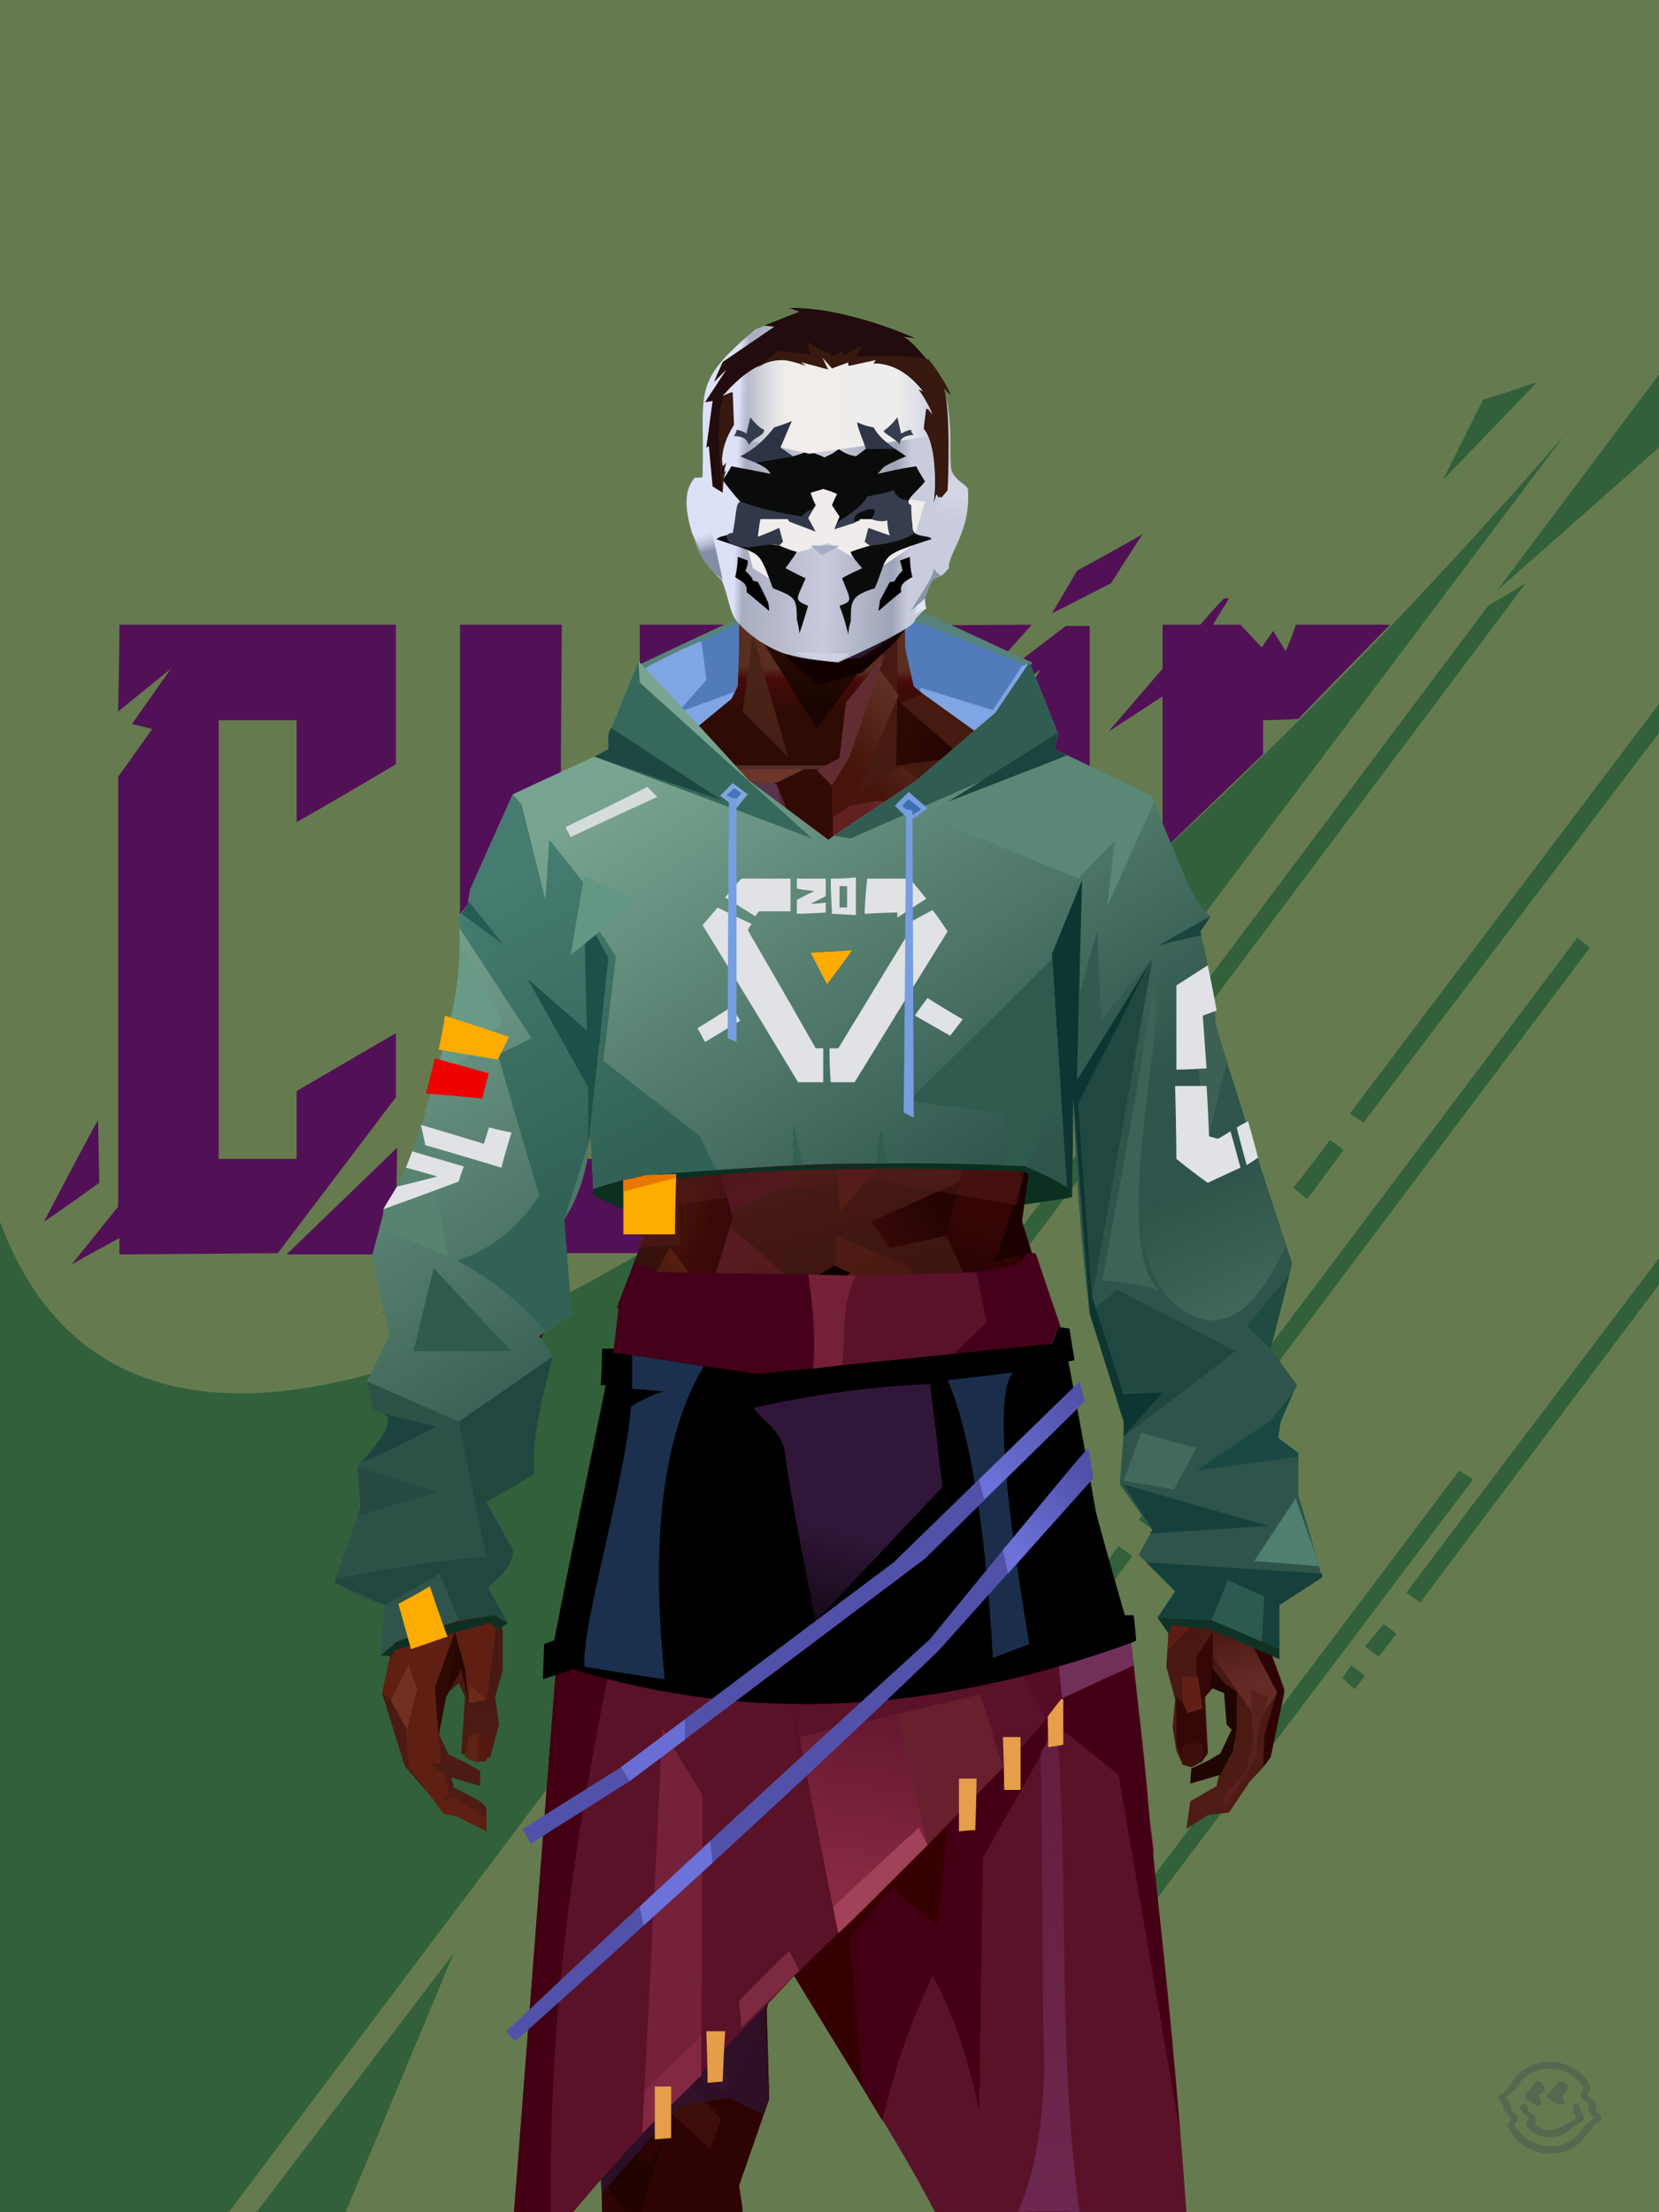 <?xml version="1.0" encoding="UTF-8"?>
<svg width="1320px" height="1760px" viewBox="0 0 1320 1760" version="1.1" xmlns="http://www.w3.org/2000/svg" xmlns:xlink="http://www.w3.org/1999/xlink">
<defs >
</defs >
<g stroke="none" stroke-width="1" fill="none" id="id-bg-74-Artboard-0" fill-rule="evenodd">
<g id="id-bg-74-Artboard-1">
<rect fill="#657b4f" width="1320" height="1760" x="0" y="0" id="id-bg-74-Artboard-2">
</rect >
<g transform="translate(35,425)" fill="#521156" id="id-bg-74-Artboard-3">
<path d="M 60 72 C 207 72 280 72 280 72 C 280 146 280 183 280 183 C 228 214 201 229 201 229 L 201 148 L 139 148 L 139 497 L 201 497 C 201 461 201 443 201 443 C 254 412 280 397 280 397 C 280 431 280 448 280 448 C 217 531 186 572 186 572 L 60 573 C 60 564 60 560 60 560 C 34 574 22 581 22 581 L 59 535 C 59 307 59 193 59 193 C 77 168 86 155 86 155 C 75 152 70 151 70 151 C 91 121 101 107 101 107 L 59 141 C 60 95 60 72 60 72 Z" id="id-bg-74-Artboard-4">
</path >
<path d="M 0 547 C 28 493 43 466 43 466 L 44 516 C 15 537 0 547 0 547 Z" id="id-bg-74-Artboard-5">
</path >
<path d="M 280 573 C 222 573 193 573 193 573 L 281 488 C 280 545 280 573 280 573 Z" id="id-bg-74-Artboard-6">
</path >
<path d="M 269 620 L 331 563 C 331 512 331 486 331 486 L 412 439 L 412 497 L 472 497 C 472 444 472 418 472 418 C 505 376 522 355 522 355 C 490 383 473 398 473 398 C 473 353 473 330 473 330 L 331 411 L 331 72 C 385 72 412 72 412 72 C 411 206 411 273 411 273 L 474 237 L 474 72 L 553 72 C 553 142 553 177 553 177 C 491 239 460 271 460 271 L 552 198 L 552 572 L 354 572 C 298 604 269 620 269 620 Z" id="id-bg-74-Artboard-7">
</path >
<path d="M 786 72 L 724 141 C 724 141 754 118 813 73 L 813 73 L 832 73 L 832 288 L 774 322 L 774 322 L 830 322 L 752 379 L 752 335 L 691 370 L 691 370 L 691 429 L 611 490 L 611 252 L 569 272 C 569 272 583 255 612 222 L 612 222 L 612 73 L 786 72 Z M 792 108 C 762 134 747 147 747 147 C 710 148 691 148 691 148 C 691 229 691 273 691 281 L 691 281 C 691 281 691 282 691 282 L 691 282 L 691 282 L 752 247 L 752 168 C 778 130 792 110 792 109 L 792 108 L 792 108 Z" id="id-bg-74-Artboard-8">
</path >
<path d="M 802 63 C 815 41 822 29 822 29 C 857 10 874 0 874 0 L 849 39 C 818 55 802 63 802 63 Z" id="id-bg-74-Artboard-9">
</path >
<path d="M 847 157 L 890 107 L 890 72 C 910 72 920 72 920 72 C 932 58 939 51 939 51 C 941 51 943 51 943 51 L 930 72 C 945 72 952 72 952 72 C 963 84 969 90 969 90 C 975 81 978 77 978 77 C 985 88 988 93 988 93 C 994 79 996 72 996 72 C 1046 72 1071 72 1071 72 C 1022 122 998 147 998 147 C 979 148 970 148 970 148 C 970 166 970 175 970 175 C 917 226 890 252 890 252 L 890 129 C 861 148 847 157 847 157 Z" id="id-bg-74-Artboard-10">
</path >
</g >
<path d="M 1245 346 L 182 1760 L 0 1760 L 0 972 C 135 1337 750 916 1245 346 L 1245 346 Z M 361 1554 L 275 1760 L 204 1760 L 204 1760 L 361 1554 Z M 1320 298 L 1320 356 L 1320 356 L 1191 470 L 1320 298 Z M 1223 304 C 1223 304 1198 330 1148 382 L 1148 382 L 1180 318 C 1180 318 1194 314 1223 304 Z" fill="#32603a" id="id-bg-74-Artboard-8">
</path >
<path d="M 1214 464 C 1194 476 1184 482 1184 482 C 825 961 645 1200 645 1200 L 656 1208 C 1028 712 1214 464 1214 464 Z M 627 1225 C 617 1237 612 1243 612 1243 C 619 1248 623 1251 623 1251 L 637 1233 C 630 1228 627 1225 627 1225 Z M 612 1266 C 606 1273 604 1277 604 1277 C 597 1271 593 1269 593 1269 L 601 1258 C 608 1263 612 1266 612 1266 Z" fill="#32603a" id="id-bg-74-Artboard-8">
</path >
<path d="M 1320 560 C 1320 575 1320 583 1320 583 C 1163 790 1085 893 1085 893 L 1074 886 L 1320 560 Z M 1058 907 C 1066 912 1069 915 1069 915 C 1050 941 1040 954 1040 954 L 1029 945 C 1049 920 1058 907 1058 907 Z" fill="#32603a" id="id-bg-74-Artboard-8">
</path >
<path d="M 1320 1001 C 1186 1178 1119 1267 1119 1267 L 1130 1275 L 1320 1022 C 1320 1008 1320 1001 1320 1001 Z M 1101 1292 C 1091 1304 1086 1310 1086 1310 C 1093 1315 1097 1318 1097 1318 L 1111 1300 C 1104 1294 1101 1292 1101 1292 Z M 1075 1325 C 1070 1332 1068 1335 1068 1335 C 1075 1341 1078 1344 1078 1344 L 1086 1333 C 1079 1328 1075 1325 1075 1325 Z" fill="#32603a" id="id-bg-74-Artboard-8">
</path >
<path d="M 761 1701 C 768 1707 771 1709 771 1709 C 790 1683 800 1670 800 1670 L 789 1664 C 770 1689 761 1701 761 1701 Z M 805 1642 C 813 1647 816 1649 816 1649 C 1053 1335 1172 1177 1172 1177 L 1161 1170 C 924 1485 805 1642 805 1642 Z" fill="#32603a" id="id-bg-74-Artboard-8">
</path >
<path d="M 890 1230 C 871 1256 861 1268 861 1268 C 868 1274 872 1277 872 1277 L 901 1238 C 894 1233 890 1230 890 1230 Z M 906 1209 C 913 1214 917 1217 917 1217 C 1149 908 1265 754 1265 754 L 1255 746 C 1023 1055 906 1209 906 1209 Z" fill="#32603a" id="id-bg-74-Artboard-8">
</path >
</g >
</g >
<defs >
</defs >
<g transform="translate(471,487)" id="id-male-4_cropped_hoodie_back-0">
<path d="M 35 43 C 96 14 127 0 127 0 L 268 2 L 350 40 L 325 79 L 188 186 L 32 51 C 34 46 35 43 35 43 Z" fill="#56837d" id="id-male-4_cropped_hoodie_back-1">
</path >
<path d="M 40 46 C 72 31 87 23 87 23 C 115 10 129 4 129 4 C 218 7 262 9 262 9 C 318 31 346 43 346 43 L 323 78 L 188 186 L 40 46 Z" fill="#527bbb" id="id-male-4_cropped_hoodie_back-2">
</path >
<path d="M 1 464 C 29 434 59 416 91 411 C 154 401 296 417 296 417 C 352 440 380 451 380 451 L 380 466 C 308 477 257 483 226 484 C 196 486 129 482 24 475 L 1 464 Z" fill="#0c2f21" id="id-male-4_cropped_hoodie_back-2">
</path >
<path d="M 40 46 C 60 34 87 23 87 23 C 90 44 91 54 91 54 C 76 71 68 80 68 80 C 112 64 134 56 134 56 C 133 70 133 77 133 77 C 119 88 112 93 112 93 L 125 133 L 40 56 C 37 53 37 50 40 46 Z" fill="#80a5e4" id="id-male-4_cropped_hoodie_back-4">
</path >
<path d="M 261 60 L 319 78 L 342 43 L 350 40 C 332 66 323 79 323 79 C 280 118 259 138 259 138 C 266 95 269 74 269 74 L 262 70 C 262 63 261 60 261 60 Z" fill="#80a5e4" id="id-male-4_cropped_hoodie_back-5">
</path >
</g >
<defs >
<linearGradient x1="50%" y1="6%" x2="50%" y2="100%" id="id-male-6.6_base_4-0">
<stop stop-color="#6f4a3f" offset="0%">
</stop >
<stop stop-color="#45191d" offset="8%">
</stop >
<stop stop-color="#54241c" offset="20%">
</stop >
<stop stop-color="#35100a" offset="34%">
</stop >
<stop stop-color="#4c1b14" offset="71%">
</stop >
<stop stop-color="#602521" offset="100%">
</stop >
</linearGradient >
<linearGradient x1="50%" y1="-10%" x2="50%" y2="84%" id="id-male-6.6_base_4-1">
<stop stop-color="#270702" offset="0%">
</stop >
<stop stop-color="#4d190d" offset="49%">
</stop >
<stop stop-color="#48150a" offset="100%">
</stop >
</linearGradient >
<linearGradient x1="57%" y1="50%" x2="47%" y2="56%" id="id-male-6.6_base_4-2">
<stop stop-color="#290805" offset="0%">
</stop >
<stop stop-color="#2c0303" offset="100%">
</stop >
</linearGradient >
<linearGradient x1="45%" y1="35%" x2="55%" y2="47%" id="id-male-6.6_base_4-3">
<stop stop-color="#4b1b14" offset="0%">
</stop >
<stop stop-color="#2d0303" offset="100%">
</stop >
</linearGradient >
<linearGradient x1="54%" y1="31%" x2="47%" y2="81%" id="id-male-6.6_base_4-4">
<stop stop-color="#451a11" offset="0%">
</stop >
<stop stop-color="#320d07" offset="19%">
</stop >
<stop stop-color="#370404" offset="71%">
</stop >
<stop stop-color="#340505" offset="81%">
</stop >
<stop stop-color="#220000" offset="100%">
</stop >
</linearGradient >
<linearGradient x1="43%" y1="38%" x2="54%" y2="44%" id="id-male-6.6_base_4-5">
<stop stop-color="#2e0a04" offset="0%">
</stop >
<stop stop-color="#270701" offset="100%">
</stop >
</linearGradient >
<linearGradient x1="46%" y1="8%" x2="58%" y2="82%" id="id-male-6.6_base_4-6">
<stop stop-color="#4d1e18" offset="0%">
</stop >
<stop stop-color="#36100d" offset="100%">
</stop >
</linearGradient >
<linearGradient x1="50%" y1="41%" x2="49%" y2="66%" id="id-male-6.6_base_4-7">
<stop stop-color="#592d1f" offset="0%">
</stop >
<stop stop-color="#480a09" offset="27%">
</stop >
<stop stop-color="#2f0b06" offset="100%">
</stop >
</linearGradient >
<linearGradient x1="63%" y1="4%" x2="25%" y2="77%" id="id-male-6.6_base_4-8">
<stop stop-color="#5a1821" offset="0%">
</stop >
<stop stop-color="#63271a" offset="55%">
</stop >
<stop stop-color="#3f1007" offset="100%">
</stop >
</linearGradient >
<linearGradient x1="50%" y1="23%" x2="41%" y2="77%" id="id-male-6.6_base_4-9">
<stop stop-color="#2c0c04" offset="0%">
</stop >
<stop stop-color="#190501" offset="100%">
</stop >
</linearGradient >
<linearGradient x1="47%" y1="22%" x2="55%" y2="89%" id="id-male-6.6_base_4-10">
<stop stop-color="#4a2318" offset="0%">
</stop >
<stop stop-color="#481f15" offset="100%">
</stop >
</linearGradient >
<linearGradient x1="86%" y1="87%" x2="12%" y2="66%" id="id-male-6.6_base_4-11">
<stop stop-color="#220401" offset="0%">
</stop >
<stop stop-color="#2c0903" offset="100%">
</stop >
</linearGradient >
<linearGradient x1="71%" y1="11%" x2="50%" y2="100%" id="id-male-6.6_base_4-12">
<stop stop-color="#320a06" offset="0%">
</stop >
<stop stop-color="#48160a" offset="100%">
</stop >
</linearGradient >
<linearGradient x1="66%" y1="46%" x2="56%" y2="43%" id="id-male-6.6_base_4-13">
<stop stop-color="#1a0002" offset="0%">
</stop >
<stop stop-color="#140000" offset="100%">
</stop >
</linearGradient >
<linearGradient x1="100%" y1="41%" x2="50%" y2="63%" id="id-male-6.6_base_4-14">
<stop stop-color="#130000" offset="0%">
</stop >
<stop stop-color="#120000" offset="100%">
</stop >
</linearGradient >
<linearGradient x1="69%" y1="20%" x2="50%" y2="100%" id="id-male-6.6_base_4-15">
<stop stop-color="#2f0a04" offset="0%">
</stop >
<stop stop-color="#1e0200" offset="100%">
</stop >
</linearGradient >
<linearGradient x1="36%" y1="20%" x2="57%" y2="81%" id="id-male-6.6_base_4-16">
<stop stop-color="#59243c" offset="0%">
</stop >
<stop stop-color="#4b191e" offset="100%">
</stop >
</linearGradient >
<linearGradient x1="46%" y1="67%" x2="92%" y2="50%" id="id-male-6.6_base_4-17">
<stop stop-color="#47120e" offset="0%">
</stop >
<stop stop-color="#525767" offset="100%" stop-opacity="0.348">
</stop >
</linearGradient >
<linearGradient x1="17%" y1="24%" x2="78%" y2="69%" id="id-male-6.6_base_4-18">
<stop stop-color="#6c3328" offset="0%">
</stop >
<stop stop-color="#3a140e" offset="100%">
</stop >
</linearGradient >
<linearGradient x1="26%" y1="42%" x2="80%" y2="75%" id="id-male-6.6_base_4-19">
<stop stop-color="#662620" offset="0%">
</stop >
<stop stop-color="#6d6172" offset="100%" stop-opacity="0.068">
</stop >
</linearGradient >
<linearGradient x1="29%" y1="56%" x2="77%" y2="50%" id="id-male-6.6_base_4-20">
<stop stop-color="#622121" offset="0%">
</stop >
<stop stop-color="#61474d" offset="100%" stop-opacity="0.449">
</stop >
</linearGradient >
<linearGradient x1="74%" y1="24%" x2="34%" y2="74%" id="id-male-6.6_base_4-21">
<stop stop-color="#5d3325" offset="0%">
</stop >
<stop stop-color="#46140a" offset="100%">
</stop >
</linearGradient >
<linearGradient x1="66%" y1="100%" x2="40%" y2="0%" id="id-male-6.6_base_4-22">
<stop stop-color="#3b0710" offset="0%">
</stop >
<stop stop-color="#70253e" offset="45%">
</stop >
<stop stop-color="#45130b" offset="100%">
</stop >
</linearGradient >
<linearGradient x1="52%" y1="13%" x2="59%" y2="75%" id="id-male-6.6_base_4-23">
<stop stop-color="#3f0f09" offset="0%">
</stop >
<stop stop-color="#642a26" offset="100%">
</stop >
</linearGradient >
<linearGradient x1="28%" y1="76%" x2="73%" y2="20%" id="id-male-6.6_base_4-24">
<stop stop-color="#5e1d14" offset="0%">
</stop >
<stop stop-color="#470f09" offset="67%">
</stop >
<stop stop-color="#45130d" offset="100%">
</stop >
</linearGradient >
<linearGradient x1="66%" y1="59%" x2="24%" y2="66%" id="id-male-6.6_base_4-25">
<stop stop-color="#230401" offset="0%">
</stop >
<stop stop-color="#400f07" offset="100%">
</stop >
</linearGradient >
<linearGradient x1="41%" y1="11%" x2="61%" y2="81%" id="id-male-6.6_base_4-26">
<stop stop-color="#541e13" offset="0%">
</stop >
<stop stop-color="#43130b" offset="100%">
</stop >
</linearGradient >
<linearGradient x1="19%" y1="58%" x2="66%" y2="43%" id="id-male-6.6_base_4-27">
<stop stop-color="#602617" offset="0%">
</stop >
<stop stop-color="#46140a" offset="100%">
</stop >
</linearGradient >
<linearGradient x1="73%" y1="50%" x2="30%" y2="53%" id="id-male-6.6_base_4-28">
<stop stop-color="#591531" offset="0%">
</stop >
<stop stop-color="#853542" offset="100%">
</stop >
</linearGradient >
<linearGradient x1="31%" y1="0%" x2="50%" y2="100%" id="id-male-6.6_base_4-29">
<stop stop-color="#6a2c21" offset="0%">
</stop >
<stop stop-color="#61261c" offset="100%">
</stop >
</linearGradient >
<linearGradient x1="29%" y1="43%" x2="65%" y2="100%" id="id-male-6.6_base_4-30">
<stop stop-color="#5f1c26" offset="0%">
</stop >
<stop stop-color="#4e1715" offset="100%">
</stop >
</linearGradient >
<linearGradient x1="13%" y1="78%" x2="84%" y2="50%" id="id-male-6.6_base_4-31">
<stop stop-color="#360808" offset="0%">
</stop >
<stop stop-color="#230401" offset="100%">
</stop >
</linearGradient >
<linearGradient x1="50%" y1="0%" x2="36%" y2="100%" id="id-male-6.6_base_4-32">
<stop stop-color="#61173b" offset="0%">
</stop >
<stop stop-color="#581f13" offset="100%">
</stop >
</linearGradient >
<linearGradient x1="50%" y1="28%" x2="64%" y2="55%" id="id-male-6.6_base_4-33">
<stop stop-color="#501021" offset="0%">
</stop >
<stop stop-color="#571626" offset="100%">
</stop >
</linearGradient >
<linearGradient x1="40%" y1="55%" x2="62%" y2="71%" id="id-male-6.6_base_4-34">
<stop stop-color="#421209" offset="0%">
</stop >
<stop stop-color="#39090a" offset="100%">
</stop >
</linearGradient >
<linearGradient x1="9%" y1="37%" x2="88%" y2="55%" id="id-male-6.6_base_4-35">
<stop stop-color="#1f0301" offset="0%">
</stop >
<stop stop-color="#150000" offset="100%">
</stop >
</linearGradient >
<linearGradient x1="62%" y1="19%" x2="50%" y2="100%" id="id-male-6.6_base_4-36">
<stop stop-color="#47140a" offset="0%">
</stop >
<stop stop-color="#220301" offset="100%">
</stop >
</linearGradient >
<linearGradient x1="45%" y1="18%" x2="51%" y2="67%" id="id-male-6.6_base_4-37">
<stop stop-color="#6c2e20" offset="0%">
</stop >
<stop stop-color="#46140a" offset="100%">
</stop >
</linearGradient >
<linearGradient x1="50%" y1="0%" x2="50%" y2="100%" id="id-male-6.6_base_4-38">
<stop stop-color="#6a2b1e" offset="0%">
</stop >
<stop stop-color="#45130a" offset="100%">
</stop >
</linearGradient >
<linearGradient x1="45%" y1="50%" x2="58%" y2="50%" id="id-male-6.6_base_4-39">
<stop stop-color="#220401" offset="0%">
</stop >
<stop stop-color="#40140b" offset="100%">
</stop >
</linearGradient >
<linearGradient x1="33%" y1="74%" x2="77%" y2="42%" id="id-male-6.6_base_4-40">
<stop stop-color="#43140c" offset="0%">
</stop >
<stop stop-color="#551e11" offset="100%">
</stop >
</linearGradient >
<linearGradient x1="63%" y1="59%" x2="38%" y2="59%" id="id-male-6.6_base_4-41">
<stop stop-color="#551810" offset="0%">
</stop >
<stop stop-color="#5e2517" offset="100%">
</stop >
</linearGradient >
<linearGradient x1="50%" y1="0%" x2="50%" y2="100%" id="id-male-6.6_base_4-42">
<stop stop-color="#512418" offset="0%">
</stop >
<stop stop-color="#3f0f0d" offset="100%">
</stop >
</linearGradient >
<linearGradient x1="47%" y1="47%" x2="53%" y2="50%" id="id-male-6.6_base_4-43">
<stop stop-color="#5b291f" offset="0%">
</stop >
<stop stop-color="#42120d" offset="100%">
</stop >
</linearGradient >
<linearGradient x1="50%" y1="0%" x2="50%" y2="100%" id="id-male-6.6_base_4-44">
<stop stop-color="#350b08" offset="0%">
</stop >
<stop stop-color="#320706" offset="100%">
</stop >
</linearGradient >
<linearGradient x1="50%" y1="0%" x2="50%" y2="100%" id="id-male-6.6_base_4-45">
<stop stop-color="#732a2a" offset="0%">
</stop >
<stop stop-color="#482115" offset="100%">
</stop >
</linearGradient >
<linearGradient x1="0%" y1="55%" x2="100%" y2="55%" id="id-male-6.6_base_4-46">
<stop stop-color="#4e1513" offset="0%">
</stop >
<stop stop-color="#2e0705" offset="100%">
</stop >
</linearGradient >
<linearGradient x1="50%" y1="0%" x2="50%" y2="100%" id="id-male-6.6_base_4-47">
<stop stop-color="#5f251c" offset="0%">
</stop >
<stop stop-color="#3e0d0a" offset="100%">
</stop >
</linearGradient >
<linearGradient x1="49%" y1="20%" x2="52%" y2="96%" id="id-male-6.6_base_4-48">
<stop stop-color="#441410" offset="0%">
</stop >
<stop stop-color="#3a0f0b" offset="100%">
</stop >
</linearGradient >
<linearGradient x1="33%" y1="47%" x2="59%" y2="56%" id="id-male-6.6_base_4-49">
<stop stop-color="#3f150c" offset="0%">
</stop >
<stop stop-color="#2b0605" offset="100%">
</stop >
</linearGradient >
</defs >
<g transform="translate(304,473)" id="id-male-6.6_base_4-50">
<polygon points="174 662 139 824 137 906 146 1082 171 1154 176 1211 174 1230 175 1284 287 1284 284 1265 308 1195 306 1124 345 952 343 912 353 879 362 881 371 877 383 904 391 970 434 1079 457 1202 475 1252 475 1284 596 1284 600 1225 591 1146 609 1103 612 997 596 842 545 671 539 640 528 606 531 569 509 498 522 403 539 360 539 348 563 464 576 498 585 574 637 704 646 760 646 778 626 822 624 853 631 879 629 901 632 920 637 931 647 931 657 920 655 877 659 867 670 874 672 899 676 903 667 923 644 934 643 945 666 939 664 948 643 960 640 982 657 971 674 969 690 945 701 933 704 926 707 923 713 892 718 871 704 832 696 786 703 768 693 725 693 521 652 425 629 282 626 203 612 175 567 156 548 141 530 139 479 114 422 73 416 42 415 1 285 0 284 73 279 83 242 114 196 137 171 139 155 156 108 175 91 228 91 287 68 431 30 516 23 602 28 725 16 764 21 782 0 874 18 932 49 968 59 970 83 982 83 965 78 960 57 949 55 941 78 948 78 936 66 929 53 923 45 906 51 875 61 866 66 877 63 922 75 927 86 925 93 899 90 877 96 856 96 824 75 778 77 738 108 637 139 562 142 495 159 458 180 358 199 403 203 461 211 504 188 564 191 608" fill="url(#id-male-6.6_base_4-0)" id="id-male-6.6_base_4-51">
</polygon >
<polygon points="91 287 68 431 30 516 23 602 72 688 117 614 98 452 109 469 123 336 102 372 109 294 88 309 109 285" fill="url(#id-male-6.6_base_4-1)" id="id-male-6.6_base_4-51">
</polygon >
<polygon points="383 906 391 972 434 1081 457 1204 475 1254 475 1287 596 1287 600 1226 591 1148 609 1105 612 999 602 904 584 908 584 846 535 683 456 705 382 878" fill="url(#id-male-6.6_base_4-2)" id="id-male-6.6_base_4-51">
</polygon >
<polygon points="137 907 146 1083 171 1156 176 1212 174 1232 175 1286 175 1287 287 1287 284 1266 308 1197 306 1126 345 954 343 923 293 814 263 724 247 711" fill="url(#id-male-6.6_base_4-3)" id="id-male-6.6_base_4-51">
</polygon >
<polygon points="545 671 539 639 528 606 531 569 509 498 522 403 539 359 539 348 563 463 576 498 601 538 660 489 688 527 652 425 629 281 626 203 612 175 568 155 548 140 530 139 479 114 422 73 416 42 415 1 360 1 360 713 462 722" fill="url(#id-male-6.6_base_4-4)" id="id-male-6.6_base_4-51">
</polygon >
<polygon points="83 984 59 972 49 970 21 932 19 903 7 879 0 874 11 824 38 786 38 814 56 786 78 800 91 822 83 879 69 882 63 855 51 877 45 908 47 930 37 930 50 938 53 954 49 960 56 956 83 973" fill="#5f1f13" id="id-male-6.6_base_4-56">
</polygon >
<polygon points="66 855 69 882 63 855 51 877 45 908 42 870 58 825" fill="url(#id-male-6.6_base_4-5)" id="id-male-6.6_base_4-56">
</polygon >
<polygon points="83 879 69 882 70 868" fill="#6c2a1b" id="id-male-6.6_base_4-56">
</polygon >
<polygon points="481 376 513 349 558 291 522 368" fill="#410721" id="id-male-6.6_base_4-59">
</polygon >
<polygon points="313 697 260 560 246 448 259 424 355 408 361 366 317 404 285 409 267 378 313 343 394 351 431 378 420 404 368 399 371 404 449 421 466 441 449 510 466 547 406 697 358 717" fill="url(#id-male-6.6_base_4-6)" id="id-male-6.6_base_4-60">
</polygon >
<polygon points="410 87 430 79 423 73 416 42 416 4 284 6 284 45 283 73 278 83 244 111 195 136 366 136 390 67 410 23" fill="url(#id-male-6.6_base_4-7)" id="id-male-6.6_base_4-61">
</polygon >
<polygon points="182 180 133 231 97 289 97 231 113 182 165 159" fill="url(#id-male-6.6_base_4-8)" id="id-male-6.6_base_4-62">
</polygon >
<polygon points="346 107 384 55 409 31 414 23 299 31" fill="url(#id-male-6.6_base_4-9)" id="id-male-6.6_base_4-63">
</polygon >
<polygon points="287 93 295 32 323 129" fill="url(#id-male-6.6_base_4-10)" id="id-male-6.6_base_4-64">
</polygon >
<polygon points="336 139 314 151 270 146 224 139" fill="#6c362b" id="id-male-6.6_base_4-65">
</polygon >
<polygon points="410 84 409 136 461 129" fill="url(#id-male-6.6_base_4-11)" id="id-male-6.6_base_4-66">
</polygon >
<polygon points="173 246 167 286 191 351 263 386 328 330 359 330 359 152 348 139 336 139 309 152" fill="url(#id-male-6.6_base_4-12)" id="id-male-6.6_base_4-67">
</polygon >
<polygon points="464 159 516 190 500 159" fill="url(#id-male-6.6_base_4-13)" id="id-male-6.6_base_4-68">
</polygon >
<polygon points="302 31 346 72 382 62 409 37 416 28 416 13" fill="url(#id-male-6.6_base_4-14)" id="id-male-6.6_base_4-69">
</polygon >
<polygon points="263 151 191 202 219 151" fill="#31050c" id="id-male-6.6_base_4-70">
</polygon >
<polygon points="154 206 170 170 122 188" fill="#894752" id="id-male-6.6_base_4-71">
</polygon >
<polygon points="358 285 344 299 323 318 305 354 358 345 354 305" fill="url(#id-male-6.6_base_4-15)" id="id-male-6.6_base_4-72">
</polygon >
<polygon points="260 361 265 387 203 371 191 347" fill="#380b07" id="id-male-6.6_base_4-73">
</polygon >
<polygon points="198 362 181 359 167 284" fill="#1d0100" id="id-male-6.6_base_4-74">
</polygon >
<polygon points="477 341 477 335 488 326 496 325 509 338 496 348 485 354" fill="#130000" id="id-male-6.6_base_4-75">
</polygon >
<polygon points="314 151 342 220 317 293 237 351 209 318 172 251 185 205 270 146" fill="url(#id-male-6.6_base_4-16)" id="id-male-6.6_base_4-76">
</polygon >
<polygon points="314 151 330 238 209 318 172 251 185 205 270 146" fill="url(#id-male-6.6_base_4-17)" id="id-male-6.6_base_4-76">
</polygon >
<polygon points="211 335 223 322 242 327 244 332 235 353 213 349" fill="#190001" id="id-male-6.6_base_4-78">
</polygon >
<polygon points="224 339 226 342 226 345 222 349 235 350 242 333 230 338 227 335" fill="#210a0f" id="id-male-6.6_base_4-79">
</polygon >
<polygon points="488 343 491 347 486 351 479 338 489 327 495 327 493 336" fill="#1f0405" id="id-male-6.6_base_4-80">
</polygon >
<polygon points="485 339 488 343 493 337" fill="#310c07" id="id-male-6.6_base_4-81">
</polygon >
<polygon points="359 162 359 291 406 325 455 347 529 267 463 182 415 166" fill="url(#id-male-6.6_base_4-18)" id="id-male-6.6_base_4-82">
</polygon >
<polygon points="359 178 359 281 391 302 391 249 489 270 461 189 415 166" fill="url(#id-male-6.6_base_4-19)" id="id-male-6.6_base_4-82">
</polygon >
<polygon points="359 178 359 219 472 220 461 189 415 166 371 163" fill="url(#id-male-6.6_base_4-20)" id="id-male-6.6_base_4-82">
</polygon >
<polygon points="358 178 372 168 440 156 413 137 378 158 411 80 396 60 358 146" fill="url(#id-male-6.6_base_4-21)" id="id-male-6.6_base_4-85">
</polygon >
<polygon points="346 140 358 152 372 129 400 48 369 86 364 130" fill="#622d32" id="id-male-6.6_base_4-86">
</polygon >
<polygon points="591 281 601 226 559 159 514 159 523 138 499 156 571 263" fill="url(#id-male-6.6_base_4-22)" id="id-male-6.6_base_4-87">
</polygon >
<polygon points="609 298 626 332 629 285 627 227 614 207 617 251" fill="#421d30" id="id-male-6.6_base_4-88">
</polygon >
<polygon points="554 159 567 157 612 177 614 192 579 175 603 207 601 226" fill="#420a1f" id="id-male-6.6_base_4-89">
</polygon >
<polygon points="641 823 648 826 697 896 713 873 682 781" fill="url(#id-male-6.6_base_4-23)" id="id-male-6.6_base_4-90">
</polygon >
<polygon points="625 840 700 762 688 738 679 784 648 776 626 822" fill="url(#id-male-6.6_base_4-24)" id="id-male-6.6_base_4-90">
</polygon >
<polygon points="648 862 648 845 661 825 661 870 654 878 657 922 652 929 637 929 632 914 632 893 632 877 644 888" fill="#340807" id="id-male-6.6_base_4-92">
</polygon >
<polygon points="554 375 577 333 607 451 594 508 568 462" fill="#441208" id="id-male-6.6_base_4-93">
</polygon >
<polygon points="623 326 643 425 633 431 693 523 652 427 636 326 625 315" fill="#5a1935" id="id-male-6.6_base_4-94">
</polygon >
<polygon points="628 274 638 339 623 314" fill="#2a0303" id="id-male-6.6_base_4-95">
</polygon >
<polygon points="693 523 695 567 685 525 618 416 633 431" fill="#150000" id="id-male-6.6_base_4-96">
</polygon >
<polygon points="640 463 599 539 601 571 634 655 646 703 650 754 658 640 660 491" fill="#43150c" id="id-male-6.6_base_4-97">
</polygon >
<polygon points="610 531 648 646 652 546 638 479" fill="#571f15" id="id-male-6.6_base_4-97">
</polygon >
<polygon points="693 748 677 730 677 700 660 491 685 525 691 552 684 727" fill="#210200" id="id-male-6.6_base_4-99">
</polygon >
<polygon points="691 746 703 768 693 727 695 567 691 551 683 727" fill="#722345" id="id-male-6.6_base_4-100">
</polygon >
<polygon points="260 559 310 683 355 716 263 713 238 685 195 582" fill="url(#id-male-6.6_base_4-25)" id="id-male-6.6_base_4-101">
</polygon >
<polygon points="637 931 636 919 639 914 653 914 653 922 651 929 648 931 644 933" fill="#3d100e" id="id-male-6.6_base_4-102">
</polygon >
<polygon points="637 861 637 882 641 890 653 886 649 861" fill="#602018" id="id-male-6.6_base_4-103">
</polygon >
<polygon points="691 871 693 912 688 936 669 956 671 965 696 924 696 909 705 877" fill="#59211d" id="id-male-6.6_base_4-104">
</polygon >
<polygon points="703 768 684 788 693 837 712 873 702 908 701 933 707 925 718 873 704 834 697 788" fill="#2d0303" id="id-male-6.6_base_4-105">
</polygon >
<polygon points="667 939 643 946 644 934 657 928 667 922 676 903 672 899 670 874 660 870 660 854 671 867 680 873 680 902 677 920" fill="#200600" id="id-male-6.6_base_4-106">
</polygon >
<polygon points="361 510 359 634 426 561 420 535" fill="url(#id-male-6.6_base_4-26)" opacity="0.626" id="id-male-6.6_base_4-107">
</polygon >
<polygon points="319 403 289 399 268 380 313 343 361 348 362 372" fill="url(#id-male-6.6_base_4-27)" id="id-male-6.6_base_4-108">
</polygon >
<polygon points="171 141 168 151 180 151 204 139 196 138" fill="url(#id-male-6.6_base_4-28)" id="id-male-6.6_base_4-109">
</polygon >
<polygon points="359 308 362 360 382 334" fill="#6a2c1e" opacity="0.625" id="id-male-6.6_base_4-110">
</polygon >
<polygon points="360 546 360 584 387 551 374 540" fill="url(#id-male-6.6_base_4-29)" opacity="0.626" id="id-male-6.6_base_4-111">
</polygon >
<polygon points="346 542 360 547 373 540 360 534" fill="#0e0000" id="id-male-6.6_base_4-112">
</polygon >
<polygon points="325 545 277 503 259 561 308 579" fill="url(#id-male-6.6_base_4-30)" opacity="0.758" id="id-male-6.6_base_4-113">
</polygon >
<polygon points="389 499 460 467 449 510 404 520" fill="url(#id-male-6.6_base_4-31)" id="id-male-6.6_base_4-114">
</polygon >
<polygon points="364 491 361 403 420 428" fill="url(#id-male-6.6_base_4-32)" opacity="0.758" id="id-male-6.6_base_4-115">
</polygon >
<polygon points="262 446 333 446 323 469 279 492" fill="url(#id-male-6.6_base_4-33)" opacity="0.758" id="id-male-6.6_base_4-116">
</polygon >
<polygon points="259 425 279 496 259 561 236 528 213 443 227 425 243 447" fill="url(#id-male-6.6_base_4-34)" id="id-male-6.6_base_4-117">
</polygon >
<polygon points="412 343 444 374 466 383 499 351 447 354 416 339" fill="url(#id-male-6.6_base_4-35)" id="id-male-6.6_base_4-118">
</polygon >
<polygon points="164 252 163 278 128 284" fill="#170000" id="id-male-6.6_base_4-119">
</polygon >
<polygon points="58 478 88 441 88 416 69 430 66 456" fill="url(#id-male-6.6_base_4-36)" id="id-male-6.6_base_4-120">
</polygon >
<polygon points="76 684 69 634 61 517 89 474 111 569" fill="url(#id-male-6.6_base_4-37)" id="id-male-6.6_base_4-121">
</polygon >
<polygon points="53 489 47 539 69 635 76 684 53 760 40 781 16 766 28 727 23 604 28 544" fill="url(#id-male-6.6_base_4-38)" id="id-male-6.6_base_4-122">
</polygon >
<polygon points="136 452 127 497 153 460 177 340 170 300" fill="#1f0300" id="id-male-6.6_base_4-123">
</polygon >
<polygon points="181 359 159 460 143 497 142 514 123 532 109 514 108 490 127 497 153 460 177 340" fill="#2b0903" id="id-male-6.6_base_4-123">
</polygon >
<polygon points="38 747 28 772 38 788 44 772" fill="#591f14" id="id-male-6.6_base_4-125">
</polygon >
<polygon points="359 379 342 413 361 444 377 417" fill="url(#id-male-6.6_base_4-39)" id="id-male-6.6_base_4-126">
</polygon >
<polygon points="196 581 260 561 229 519" fill="url(#id-male-6.6_base_4-40)" id="id-male-6.6_base_4-127">
</polygon >
<polygon points="74 929 66 925 69 909 78 905 86 912 83 928" fill="url(#id-male-6.6_base_4-41)" id="id-male-6.6_base_4-128">
</polygon >
<polygon points="20 903 7 880 21 851 28 871" fill="#723021" id="id-male-6.6_base_4-129">
</polygon >
<polygon points="218 1123 203 1040 191 913 171 1090 182 1169 230 1208 261 1237 270 1213 234 1175 212 1157 272 1191 281 1169" fill="url(#id-male-6.6_base_4-42)" opacity="0.808" id="id-male-6.6_base_4-130">
</polygon >
<polygon points="182 1207 181 1155 213 1106 236 1166 230 1210" fill="#44120c" id="id-male-6.6_base_4-131">
</polygon >
<polygon points="187 902 211 1137 227 1161 275 1187 299 1137 272 1009 299 918 269 791 211 836" fill="url(#id-male-6.6_base_4-43)" id="id-male-6.6_base_4-132">
</polygon >
<polygon points="288 1079 311 1040 311 942 295 903 264 1019 275 1188 301 1137" fill="url(#id-male-6.6_base_4-44)" id="id-male-6.6_base_4-133">
</polygon >
<polygon points="584 908 604 1008 608 1106 614 998 599 887" fill="#722345" id="id-male-6.6_base_4-134">
</polygon >
<polygon points="430 886 488 1140 535 1115 561 925 566 886 536 816 500 786" fill="url(#id-male-6.6_base_4-45)" opacity="0.792" id="id-male-6.6_base_4-135">
</polygon >
<polygon points="581 921 588 1011 584 1112 576 1162 544 1046 566 886" fill="url(#id-male-6.6_base_4-46)" id="id-male-6.6_base_4-136">
</polygon >
<polygon points="561 1247 518 1200 472 1112 494 931 505 931 594 1188 579 1244" fill="url(#id-male-6.6_base_4-47)" id="id-male-6.6_base_4-137">
</polygon >
<polygon points="531 1221 539 1263 536 1269 516 1287 509 1287 500 1263 513 1199 488 1226 462 1170 472 1101 427 1010 398 877 469 771 518 739 536 818 500 787 433 890 477 1078 534 1212" fill="url(#id-male-6.6_base_4-48)" id="id-male-6.6_base_4-138">
</polygon >
<polygon points="321 1058 284 852 258 721 266 733 371 879 362 883 354 881 343 914 345 954" fill="#3e1009" id="id-male-6.6_base_4-139">
</polygon >
<polygon points="429 1068 424 875 536 705 454 704 380 865 384 906 391 972" fill="#47100b" opacity="0.394" id="id-male-6.6_base_4-140">
</polygon >
<polygon points="175 1262 194 1287 206 1287 225 1226 213 1249 175 1221 174 1232" fill="#210300" id="id-male-6.6_base_4-141">
</polygon >
<polygon points="528 1227 554 1234 569 1169 549 1168" fill="#551e14" id="id-male-6.6_base_4-142">
</polygon >
<polygon points="546 678 545 672 539 641 528 608 531 571 509 500 522 405 539 361 539 350 547 389 542 330 558 289 517 369 528 369 517 411 499 442 509 465 488 531 507 525 522 585 449 724" fill="#1b0000" id="id-male-6.6_base_4-51">
</polygon >
<polygon points="402 722 490 609 522 585 449 723" fill="#401009" id="id-male-6.6_base_4-144">
</polygon >
<polygon points="174 664 139 826 137 907 139 937 238 690 352 886 354 881 362 883 371 879 383 906 471 773 548 712 596 844 545 673 539 641 478 697 449 723 278 705 232 657 188 566 191 610" fill="url(#id-male-6.6_base_4-49)" id="id-male-6.6_base_4-51">
</polygon >
<polygon points="189 616 211 620 190 586 190 609" fill="#1b0000" id="id-male-6.6_base_4-146">
</polygon >
<polygon points="139 836 225 709 167 697 139 826" fill="#1b0000" id="id-male-6.6_base_4-147">
</polygon >
<polygon points="518 734 596 843 547 678" fill="#1b0000" id="id-male-6.6_base_4-148">
</polygon >
<polygon points="415 778 447 726 314 744 329 762" fill="#511911" opacity="0.52" id="id-male-6.6_base_4-51">
</polygon >
<polygon points="411 685 463 666 456 573" fill="#300404" id="id-male-6.6_base_4-150">
</polygon >
</g >
<defs >
<linearGradient x1="53%" y1="5%" x2="47%" y2="91%" id="id-male-6.8_face_4-0">
<stop stop-color="#98aeee" offset="0%">
</stop >
<stop stop-color="#60261d" offset="82%">
</stop >
<stop stop-color="#af4336" offset="100%">
</stop >
</linearGradient >
<linearGradient x1="62%" y1="61%" x2="50%" y2="36%" id="id-male-6.8_face_4-1">
<stop stop-color="#763e30" offset="0%">
</stop >
<stop stop-color="#230801" offset="100%">
</stop >
</linearGradient >
<linearGradient x1="50%" y1="13%" x2="57%" y2="81%" id="id-male-6.8_face_4-2">
<stop stop-color="#5c0d0d" offset="0%">
</stop >
<stop stop-color="#af4336" offset="100%">
</stop >
</linearGradient >
<linearGradient x1="50%" y1="0%" x2="54%" y2="88%" id="id-male-6.8_face_4-3">
<stop stop-color="#341108" offset="0%">
</stop >
<stop stop-color="#4d1910" offset="100%">
</stop >
</linearGradient >
<linearGradient x1="46%" y1="75%" x2="35%" y2="25%" id="id-male-6.8_face_4-4">
<stop stop-color="#5e241a" offset="0%">
</stop >
<stop stop-color="#8c1919" offset="100%">
</stop >
<stop stop-color="#8c1919" offset="100%">
</stop >
</linearGradient >
<linearGradient x1="33%" y1="21%" x2="55%" y2="84%" id="id-male-6.8_face_4-5">
<stop stop-color="#622513" offset="0%">
</stop >
<stop stop-color="#5d322a" offset="10%">
</stop >
<stop stop-color="#673225" offset="53%">
</stop >
<stop stop-color="#70392b" offset="70%">
</stop >
<stop stop-color="#592419" offset="88%">
</stop >
<stop stop-color="#59261b" offset="100%">
</stop >
</linearGradient >
<linearGradient x1="28%" y1="56%" x2="79%" y2="54%" id="id-male-6.8_face_4-6">
<stop stop-color="#7f4233" offset="0%">
</stop >
<stop stop-color="#804d39" offset="16%">
</stop >
<stop stop-color="#935643" offset="100%">
</stop >
</linearGradient >
<linearGradient x1="68%" y1="59%" x2="18%" y2="46%" id="id-male-6.8_face_4-7">
<stop stop-color="#7a4334" offset="0%">
</stop >
<stop stop-color="#230802" offset="100%">
</stop >
</linearGradient >
<linearGradient x1="26%" y1="17%" x2="91%" y2="50%" id="id-male-6.8_face_4-8">
<stop stop-color="#693528" offset="0%">
</stop >
<stop stop-color="#8b576b" offset="16%">
</stop >
<stop stop-color="#63372f" offset="51%">
</stop >
<stop stop-color="#5a332e" offset="85%">
</stop >
<stop stop-color="#59322d" offset="88%">
</stop >
<stop stop-color="#56312d" offset="100%">
</stop >
</linearGradient >
<linearGradient x1="45%" y1="16%" x2="52%" y2="84%" id="id-male-6.8_face_4-9">
<stop stop-color="#451b10" offset="0%">
</stop >
<stop stop-color="#592419" offset="100%">
</stop >
</linearGradient >
<linearGradient x1="91%" y1="32%" x2="50%" y2="77%" id="id-male-6.8_face_4-10">
<stop stop-color="#441f15" offset="0%">
</stop >
<stop stop-color="#4f261a" offset="100%">
</stop >
</linearGradient >
<linearGradient x1="61%" y1="0%" x2="61%" y2="72%" id="id-male-6.8_face_4-11">
<stop stop-color="#2a0f0a" offset="0%">
</stop >
<stop stop-color="#55291d" offset="100%">
</stop >
</linearGradient >
<linearGradient x1="34%" y1="50%" x2="87%" y2="60%" id="id-male-6.8_face_4-12">
<stop stop-color="#854a3b" offset="0%">
</stop >
<stop stop-color="#723a2c" offset="100%">
</stop >
</linearGradient >
<linearGradient x1="50%" y1="2%" x2="46%" y2="90%" id="id-male-6.8_face_4-13">
<stop stop-color="#44190e" offset="0%">
</stop >
<stop stop-color="#6e2a15" offset="100%">
</stop >
</linearGradient >
<linearGradient x1="67%" y1="12%" x2="50%" y2="100%" id="id-male-6.8_face_4-14">
<stop stop-color="#5b2926" offset="0%">
</stop >
<stop stop-color="#622d29" offset="100%">
</stop >
</linearGradient >
<linearGradient x1="45%" y1="50%" x2="56%" y2="52%" id="id-male-6.8_face_4-15">
<stop stop-color="#612c28" offset="0%">
</stop >
<stop stop-color="#380f0a" offset="100%">
</stop >
</linearGradient >
<linearGradient x1="18%" y1="22%" x2="62%" y2="71%" id="id-male-6.8_face_4-16">
<stop stop-color="#622d29" offset="0%">
</stop >
<stop stop-color="#724037" offset="100%">
</stop >
</linearGradient >
<linearGradient x1="50%" y1="35%" x2="87%" y2="93%" id="id-male-6.8_face_4-17">
<stop stop-color="#8c5743" offset="0%">
</stop >
<stop stop-color="#622d29" offset="100%">
</stop >
</linearGradient >
<linearGradient x1="50%" y1="50%" x2="18%" y2="50%" id="id-male-6.8_face_4-18">
<stop stop-color="#70392c" offset="0%">
</stop >
<stop stop-color="#54281c" offset="100%">
</stop >
</linearGradient >
<linearGradient x1="54%" y1="44%" x2="58%" y2="44%" id="id-male-6.8_face_4-19">
<stop stop-color="#8fa6d7" offset="0%">
</stop >
<stop stop-color="#93abdc" offset="100%" stop-opacity="0">
</stop >
</linearGradient >
<linearGradient x1="52%" y1="37%" x2="52%" y2="60%" id="id-male-6.8_face_4-20">
<stop stop-color="#441f15" offset="0%">
</stop >
<stop stop-color="#3f1d13" offset="100%" stop-opacity="0">
</stop >
<stop stop-color="#3f1d13" offset="100%" stop-opacity="0">
</stop >
</linearGradient >
<linearGradient x1="50%" y1="22%" x2="50%" y2="100%" id="id-male-6.8_face_4-21">
<stop stop-color="#2d0e09" offset="0%">
</stop >
<stop stop-color="#4c2119" offset="100%">
</stop >
</linearGradient >
<linearGradient x1="50%" y1="41%" x2="45%" y2="59%" id="id-male-6.8_face_4-22">
<stop stop-color="#35130a" offset="0%">
</stop >
<stop stop-color="#2b1935" offset="100%">
</stop >
</linearGradient >
<linearGradient x1="50%" y1="115%" x2="50%" y2="50%" id="id-male-6.8_face_4-23">
<stop stop-color="#370d0a" offset="0%">
</stop >
<stop stop-color="#380f0a" offset="100%">
</stop >
</linearGradient >
<linearGradient x1="73%" y1="34%" x2="35%" y2="50%" id="id-male-6.8_face_4-24">
<stop stop-color="#5c2d21" offset="0%">
</stop >
<stop stop-color="#200e09" offset="42%">
</stop >
<stop stop-color="#210701" offset="100%">
</stop >
</linearGradient >
<linearGradient x1="26%" y1="40%" x2="50%" y2="72%" id="id-male-6.8_face_4-25">
<stop stop-color="#401910" offset="0%">
</stop >
<stop stop-color="#270b06" offset="21%">
</stop >
<stop stop-color="#3d1c17" offset="100%">
</stop >
</linearGradient >
<linearGradient x1="100%" y1="50%" x2="0%" y2="50%" id="id-male-6.8_face_4-26">
<stop stop-color="#401a0f" offset="0%">
</stop >
<stop stop-color="#a9715b" offset="44%">
</stop >
<stop stop-color="#5d2f1f" offset="100%">
</stop >
</linearGradient >
<linearGradient x1="100%" y1="50%" x2="0%" y2="50%" id="id-male-6.8_face_4-27">
<stop stop-color="#401a0f" offset="0%">
</stop >
<stop stop-color="#a9715b" offset="44%">
</stop >
<stop stop-color="#5d2f1f" offset="100%">
</stop >
</linearGradient >
<linearGradient x1="82%" y1="50%" x2="18%" y2="50%" id="id-male-6.8_face_4-28">
<stop stop-color="#6a3523" offset="0%">
</stop >
<stop stop-color="#552216" offset="100%">
</stop >
</linearGradient >
<linearGradient x1="82%" y1="50%" x2="18%" y2="50%" id="id-male-6.8_face_4-29">
<stop stop-color="#552216" offset="0%">
</stop >
<stop stop-color="#6a3523" offset="100%">
</stop >
</linearGradient >
<linearGradient x1="50%" y1="50%" x2="50%" y2="100%" id="id-male-6.8_face_4-30">
<stop stop-color="#060505" offset="0%">
</stop >
<stop stop-color="#34368a" offset="100%">
</stop >
</linearGradient >
<linearGradient x1="50%" y1="50%" x2="50%" y2="100%" id="id-male-6.8_face_4-31">
<stop stop-color="#060505" offset="0%">
</stop >
<stop stop-color="#34368a" offset="100%">
</stop >
</linearGradient >
</defs >
<g transform="translate(548,259)" id="id-male-6.8_face_4-32">
<g id="id-male-6.8_face_4-33">
<g transform="translate(0,121)" id="id-male-6.8_face_4-34">
<polygon points="199 13 214 3 222 9 221 25 214 38 214 43 210 54 208 65 197 70 190 64" fill="url(#id-male-6.8_face_4-0)" id="id-male-6.8_face_4-35">
</polygon >
<polygon points="197 24 209 14 216 9 219 10 220 22 214 37 195 43" fill="url(#id-male-6.8_face_4-1)" id="id-male-6.8_face_4-36">
</polygon >
<polygon points="203 38 208 34 199 25 203 22 209 23 207 18 212 16 214 38 214 43 213 48 207 51 201 46" fill="url(#id-male-6.8_face_4-2)" id="id-male-6.8_face_4-35">
</polygon >
<polygon points="212 5 214 3 222 9 222 10 219 10 216 9" fill="#5771a7" id="id-male-6.8_face_4-35">
</polygon >
<polygon points="208 65 197 70 190 64 194 42 199 50 193 62 199 67" fill="#50151b" id="id-male-6.8_face_4-35">
</polygon >
<polygon points="203 62 202 54 211 50" fill="#723c31" id="id-male-6.8_face_4-40">
</polygon >
<polygon points="196 50 202 51 203 42 196 46" fill="#230801" id="id-male-6.8_face_4-41">
</polygon >
<polygon points="194 45 199 47 202 45 202 32 197 31" fill="#421518" id="id-male-6.8_face_4-42">
</polygon >
<path d="M 30 70 C 24 70 20 69 19 68 C 17 66 12 52 8 46 C 4 39 2 38 1 33 C 0 30 0 21 1 6 L 8 0 L 23 9 L 30 70 Z" fill="url(#id-male-6.8_face_4-3)" id="id-male-6.8_face_4-43">
</path >
<polygon points="8 6 2 6 7 3 10 2 23 9 19 14" fill="#110a0c" id="id-male-6.8_face_4-43">
</polygon >
<path d="M 26 68 C 23 69 20 69 19 68 C 17 66 12 52 8 46 C 7 44 6 43 6 42 C 9 45 10 47 12 48 C 13 50 14 52 16 56 L 26 68 Z" fill="#3f150d" id="id-male-6.8_face_4-43">
</path >
<polygon points="26 68 29 65 27 53 20 61" fill="#5e241a" id="id-male-6.8_face_4-43">
</polygon >
<path d="M 23 19 C 12 12 6 9 5 9 C 3 10 2 18 2 33 L 17 53 L 26 52 L 23 19 Z" fill="url(#id-male-6.8_face_4-4)" id="id-male-6.8_face_4-47">
</path >
<polygon points="12 17 19 19 18 26 15 28 22 38 21 49 12 44" fill="#3f150d" id="id-male-6.8_face_4-48">
</polygon >
<path d="M 27 53 C 16 50 10 47 8 42 C 6 38 8 30 12 17 L 15 23 C 15 36 14 42 15 43 C 15 45 18 46 25 48 L 27 53 Z" fill="#5e241a" id="id-male-6.8_face_4-49">
</path >
<polygon points="11 31 19 26 19 18 14 20 12 18" fill="#3e150d" id="id-male-6.8_face_4-50">
</polygon >
<polygon points="20 46 17 42 22 37 25 48" fill="#6a3032" id="id-male-6.8_face_4-51">
</polygon >
</g >
<g transform="translate(18,0)" id="id-male-6.8_face_4-52">
<path d="M 20 231 C 18 227 11 201 5 153 C 3 140 2 128 1 117 C -1 91 4 63 8 49 C 9 46 16 35 16 34 C 30 20 56 0 94 0 C 157 0 178 45 181 51 C 183 57 183 111 181 144 C 178 177 162 232 160 235 C 158 239 124 261 119 264 C 113 266 74 267 69 264 C 64 261 22 235 20 231 Z" fill="url(#id-male-6.8_face_4-5)" id="id-male-6.8_face_4-53">
</path >
<polygon points="7 140 17 117 33 106 149 120 167 144 147 176 73 161 39 177 29 171" fill="url(#id-male-6.8_face_4-6)" id="id-male-6.8_face_4-54">
</polygon >
<polygon points="7 140 17 117 33 106 31 136 77 131 86 136 75 144 52 152 49 152 30 154 23 163" fill="url(#id-male-6.8_face_4-7)" id="id-male-6.8_face_4-54">
</polygon >
<path d="M 5 153 C 3 140 2 128 1 117 C -1 91 4 63 8 49 C 9 46 16 35 16 34 C 30 20 56 0 94 0 C 157 0 178 45 181 51 C 183 57 183 111 181 144 C 181 149 180 153 179 158 L 159 161 L 145 148 L 115 146 L 101 161 L 86 110 L 108 103 C 144 108 161 111 161 110 C 158 100 155 92 154 86 C 152 81 151 76 149 69 L 159 43 L 95 32 L 26 43 L 17 71 L 19 112 L 5 153 Z" fill="url(#id-male-6.8_face_4-8)" id="id-male-6.8_face_4-53">
</path >
<polygon points="39 209 44 175 39 177 29 171" fill="#713a2c" id="id-male-6.8_face_4-54">
</polygon >
<path d="M 20 231 C 18 227 11 201 5 153 C 4 146 3 140 3 133 L 30 171 L 54 255 C 40 246 21 234 20 231 Z" fill="url(#id-male-6.8_face_4-9)" id="id-male-6.8_face_4-53">
</path >
<polygon points="120 214 141 194 148 211 132 249 115 262 65 259 56 251 73 255 98 256" fill="url(#id-male-6.8_face_4-10)" id="id-male-6.8_face_4-59">
</polygon >
<polygon points="80 183 80 201 103 202 128 183 128 174 108 161" fill="#6d3e34" id="id-male-6.8_face_4-60">
</polygon >
<polygon points="99 197 98 188 119 178 132 185 139 201 121 214" fill="#5b2c22" id="id-male-6.8_face_4-61">
</polygon >
<polygon points="60 213 54 208 54 188 67 176 88 184 86 187 86 196 93 198 102 194 113 205" fill="#663226" id="id-male-6.8_face_4-62">
</polygon >
<polygon points="59 173 74 168 112 165 129 177 129 183 121 186 107 180 84 180 58 189" fill="#532016" id="id-male-6.8_face_4-62">
</polygon >
<polygon points="52 220 65 211 125 212 126 233 120 246 77 258" fill="url(#id-male-6.8_face_4-11)" id="id-male-6.8_face_4-64">
</polygon >
<polygon points="151 171 140 187 108 161 141 174" fill="url(#id-male-6.8_face_4-12)" id="id-male-6.8_face_4-65">
</polygon >
<polygon points="117 109 126 125 157 130 163 120 151 101" fill="#7d4c3d" id="id-male-6.8_face_4-66">
</polygon >
<polygon points="160 128 146 114 155 108 164 117 167 125 163 122" fill="#8c594e" id="id-male-6.8_face_4-67">
</polygon >
<polygon points="80 135 91 122 88 109 70 105" fill="#704131" id="id-male-6.8_face_4-68">
</polygon >
<polygon points="43 109 60 118 72 128 82 133 69 109 52 105" fill="#593225" id="id-male-6.8_face_4-69">
</polygon >
<path d="M 180 154 C 175 187 161 232 160 235 C 159 237 151 243 142 249 L 154 166 L 172 136 L 180 154 Z" fill="url(#id-male-6.8_face_4-13)" id="id-male-6.8_face_4-53">
</path >
<polygon points="104 105 128 105 160 106 154 87 144 99 126 102 114 91" fill="#5e2a1b" id="id-male-6.8_face_4-71">
</polygon >
</g >
</g >
<polygon points="95 135 84 164 97 164 104 130 99 130" fill="url(#id-male-6.8_face_4-14)" id="id-male-6.8_face_4-72">
</polygon >
<polygon points="84 175 83 177 90 186 105 186 109 187 114 187 119 181 124 182 126 185 130 184 136 177 136 171 134 169 105 165" fill="url(#id-male-6.8_face_4-15)" id="id-male-6.8_face_4-73">
</polygon >
<polygon points="119 163 111 125 119 122 144 143" fill="url(#id-male-6.8_face_4-16)" id="id-male-6.8_face_4-74">
</polygon >
<path d="M 84 175 L 89 160 L 94 163 L 102 127 L 109 122 L 115 127 L 121 157 L 122 161 L 126 156 L 134 169 L 132 173 L 119 169 L 110 172 L 95 172 C 93 173 91 174 89 175 C 88 175 86 175 84 175 Z" fill="url(#id-male-6.8_face_4-17)" id="id-male-6.8_face_4-75">
</path >
<polygon points="179 128 167 143 148 145 131 138 115 128 126 112 137 110 148 120 161 118 172 126" fill="#6d4037" id="id-male-6.8_face_4-76">
</polygon >
<polygon points="102 154 104 144 111 144 119 169 108 172 96 170" fill="#a57563" id="id-male-6.8_face_4-75">
</polygon >
<polygon points="95 171 100 164 108 171" fill="#c393a5" id="id-male-6.8_face_4-78">
</polygon >
<g transform="translate(20,1)">
<g id="id-male-6.8_face_4-79">
<path d="M 0 128 C 2 128 3 128 3 128 L 9 130 C 8 150 8 159 8 159 C 6 158 5 158 5 158 L 0 144 C 0 133 0 128 0 128 Z" fill="#190d0d" id="id-male-6.8_face_4-80">
</path >
<g transform="translate(1,0)" id="id-male-6.8_face_4-81">
<path d="M 7 131 L 25 91 L 25 61 L 47 20 L 36 26 C 21 39 11 56 0 78 L 2 129 L 7 131 Z" fill="url(#id-male-6.8_face_4-18)" id="id-male-6.8_face_4-82">
</path >
<path d="M 104 0 C 134 4 155 22 167 55 C 166 89 166 106 166 106 C 171 123 174 139 168 153 L 169 190 C 180 155 181 98 178 51 C 168 30 163 27 146 14 C 132 5 118 1 104 0 Z" fill="url(#id-male-6.8_face_4-19)" id="id-male-6.8_face_4-83">
</path >
<path d="M 24 96 C 50 94 63 93 63 93 C 83 97 92 99 92 99 C 112 94 121 92 121 92 C 138 93 148 97 158 101 C 152 94 141 88 128 83 C 104 86 92 87 92 87 L 63 80 C 37 91 24 96 24 96 Z" fill="#89594a" id="id-male-6.8_face_4-84">
</path >
<path d="M 132 43 L 147 52 C 135 73 129 84 129 84 C 105 87 93 89 93 89 C 70 84 59 81 59 81 L 64 66 C 109 51 132 43 132 43 Z" fill="#724037" id="id-male-6.8_face_4-85">
</path >
<path d="M 1 72 L 39 14 L 26 22 C 7 33 2 58 1 72 Z" fill="#8b576b" id="id-male-6.8_face_4-86">
</path >
</g >
<path d="M 2 109 C 9 108 12 108 12 108 L 12 122 C 9 129 7 132 7 132 L 3 128 C 2 115 2 109 2 109 Z" fill="#32130a" id="id-male-6.8_face_4-87">
</path >
</g >
<g transform="translate(47,194)" id="id-male-6.8_face_4-88">
<path d="M 24 64 C 24 54 24 49 24 49 C 29 46 32 44 32 44 C 44 44 49 44 49 44 C 58 48 62 50 62 50 L 59 66 C 36 64 24 64 24 64 Z" fill="#724037" id="id-male-6.8_face_4-89">
</path >
<path d="M 16 29 C 26 43 30 50 30 50 C 49 50 58 50 58 50 L 74 29 C 36 29 16 29 16 29 Z" fill="#300f08" id="id-male-6.8_face_4-90">
</path >
<path d="M 15 12 C 21 4 24 0 24 0 C 49 0 61 0 61 0 C 71 10 77 16 77 16 C 63 8 57 5 57 5 L 30 5 C 20 10 15 12 15 12 Z" fill="#986857" id="id-male-6.8_face_4-91">
</path >
<path d="M 63 51 C 51 53 45 54 45 54 C 31 50 25 49 25 49 C 31 46 34 45 34 45 L 53 45 C 60 49 63 51 63 51 Z" fill="#92604e" id="id-male-6.8_face_4-92">
</path >
<path d="M 25 49 C 31 46 34 45 34 45 C 42 49 46 51 46 51 L 38 51 L 25 49 Z" fill="#ba8b94" id="id-male-6.8_face_4-93">
</path >
<path d="M 72 11 C 82 9 87 9 87 9 C 89 12 89 14 89 14 L 83 34 C 75 19 72 11 72 11 Z" fill="url(#id-male-6.8_face_4-20)" id="id-male-6.8_face_4-94">
</path >
<path d="M 3 12 C 10 15 13 16 13 16 C 15 26 16 31 16 31 C 13 36 12 39 12 39 L 0 21 C 2 15 3 12 3 12 Z" fill="#3a1911" id="id-male-6.8_face_4-95">
</path >
<path d="M 5 19 C 4 23 4 25 4 25 L 13 29 C 8 22 5 19 5 19 Z" fill="#642f23" id="id-male-6.8_face_4-96">
</path >
<path d="M 9 18 C 16 10 22 5 27 4 C 38 2 49 1 60 4 C 65 7 70 11 75 14 C 76 15 77 18 78 19 C 75 20 74 20 74 20 C 64 19 59 18 59 18 L 21 19 C 13 19 9 18 9 18 Z" fill="#2d0e09" id="id-male-6.8_face_4-97">
</path >
<path d="M 12 17 C 21 9 26 5 26 5 C 29 8 31 12 32 17 L 20 18 C 15 17 12 17 12 17 Z" fill="#3a0c0a" id="id-male-6.8_face_4-98">
</path >
<path d="M 41 3 C 38 8 36 12 34 16 C 47 16 53 16 53 16 L 47 4 C 43 3 41 3 41 3 Z" fill="url(#id-male-6.8_face_4-21)" id="id-male-6.8_face_4-99">
</path >
<path d="M 61 7 C 58 13 56 17 56 17 C 67 18 73 19 73 19 L 76 17 C 69 10 64 7 61 7 Z" fill="#460f0c" id="id-male-6.8_face_4-100">
</path >
<path d="M 9 22 C 15 28 21 32 28 36 C 39 38 50 38 60 36 C 69 32 74 28 78 21 C 72 21 68 21 68 21 C 54 16 32 20 16 19 C 12 21 9 22 9 22 Z" fill="#6f2323" id="id-male-6.8_face_4-101">
</path >
<path d="M 17 21 C 25 28 29 31 29 31 C 50 32 61 32 61 32 L 70 21 C 54 17 36 17 17 21 Z" fill="#a56172" id="id-male-6.8_face_4-102">
</path >
<path d="M 25 21 C 21 21 19 21 19 21 C 25 26 27 28 27 28 C 34 26 42 25 50 27 C 57 26 61 26 61 26 C 54 25 51 25 51 25 C 46 23 39 22 28 24 C 26 22 25 21 25 21 Z" fill="#b77f91" id="id-male-6.8_face_4-103">
</path >
<path d="M 5 18 L 11 25 L 15 20 C 25 21 34 20 42 19 C 48 18 54 19 60 20 L 66 20 L 75 26 L 80 18 C 77 19 73 19 69 18 C 65 18 58 17 50 15 C 45 17 40 16 35 15 C 26 17 17 18 5 18 Z" fill="#1f0805" id="id-male-6.8_face_4-104">
</path >
</g >
</g >
<path d="M 38 231 C 37 230 37 228 36 225 L 87 256 L 133 258 L 149 246 L 166 209 L 163 247 C 152 254 140 262 137 264 C 131 266 92 267 87 264 C 82 261 40 235 38 231 Z" fill="url(#id-male-6.8_face_4-22)" id="id-male-6.8_face_4-53">
</path >
<path d="M 110 181 C 103 181 97 177 93 177 C 90 177 88 178 85 180 L 90 186 L 105 186 L 109 187 L 114 187 L 119 181 L 124 182 L 126 185 L 130 184 L 134 179 C 133 176 132 175 131 175 C 130 175 117 181 110 181 Z" fill="url(#id-male-6.8_face_4-23)" id="id-male-6.8_face_4-73">
</path >
<polygon points="92 180 94 186 105 186 97 179" fill="#592b23" id="id-male-6.8_face_4-73">
</polygon >
<polygon points="117 180 131 175 132 178 125 183 119 183" fill="#180300" id="id-male-6.8_face_4-108">
</polygon >
<polygon points="87 180 90 177 99 178 101 179 101 184 92 183" fill="#180300" id="id-male-6.8_face_4-109">
</polygon >
<g transform="translate(26,89)" id="id-male-6.8_face_4-110">
<path d="M 1 48 C 15 48 22 48 22 48 C 32 53 37 56 37 56 C 50 55 57 55 57 55 C 63 44 66 39 66 39 C 66 38 66 37 66 37 L 63 36 C 71 30 75 27 75 27 C 68 15 64 9 64 9 C 39 9 26 9 26 9 L 11 19 L 1 40 C 1 45 1 48 1 48 Z" fill="url(#id-male-6.8_face_4-24)" id="id-male-6.8_face_4-111">
</path >
<path d="M 68 15 C 73 23 75 27 75 27 C 90 31 98 34 98 34 L 97 18 C 78 16 68 15 68 15 Z" fill="#53281d" id="id-male-6.8_face_4-112">
</path >
<path d="M 92 27 C 97 34 99 37 99 37 C 103 41 105 43 105 43 C 109 48 118 51 129 52 C 123 55 120 56 120 56 C 134 57 141 57 141 57 C 147 50 150 47 150 47 L 158 52 L 163 47 C 162 39 162 33 158 23 C 151 16 148 12 148 12 C 135 11 121 10 105 10 C 97 22 92 27 92 27 Z" fill="url(#id-male-6.8_face_4-25)" id="id-male-6.8_face_4-113">
</path >
<path d="M 24 34 C 27 29 33 26 43 25 C 51 28 58 32 64 37 C 66 38 67 39 67 39 L 63 43 C 54 30 41 27 24 34 Z" fill="url(#id-male-6.8_face_4-26)" id="id-male-6.8_face_4-114">
</path >
<path d="M 98 39 C 100 43 101 45 101 45 C 111 31 124 25 141 37 C 130 23 116 24 98 39 Z" fill="url(#id-male-6.8_face_4-27)" id="id-male-6.8_face_4-115">
</path >
<path d="M 11 27 C 22 28 28 29 28 29 C 32 23 40 21 52 22 C 46 14 43 11 43 11 L 26 10 C 16 22 11 27 11 27 Z" fill="url(#id-male-6.8_face_4-28)" id="id-male-6.8_face_4-116">
</path >
<path d="M 107 23 L 126 10 C 140 12 147 12 147 12 C 154 19 158 23 158 23 C 159 27 160 29 160 29 L 142 31 C 142 26 130 24 107 23 Z" fill="url(#id-male-6.8_face_4-29)" id="id-male-6.8_face_4-117">
</path >
<path d="M 122 23 C 122 21 122 20 122 20 C 125 19 128 20 130 22 L 129 25 C 124 23 122 23 122 23 Z" fill="#8a5845" id="id-male-6.8_face_4-118">
</path >
<path d="M 35 23 C 35 20 35 19 35 19 C 41 18 44 18 44 18 L 45 22 C 38 23 35 23 35 23 Z" fill="#8a5845" id="id-male-6.8_face_4-119">
</path >
<path d="M 61 34 C 59 36 58 37 58 37 C 61 39 62 40 62 40 C 63 42 64 43 64 43 L 65 37 C 62 35 61 34 61 34 Z" fill="#986c7f" id="id-male-6.8_face_4-120">
</path >
<path d="M 100 39 C 100 43 100 45 100 45 C 104 53 112 51 119 50 C 110 48 104 44 100 39 Z" fill="#90647c" id="id-male-6.8_face_4-121">
</path >
<path d="M 32 50 C 31 48 31 47 31 47 C 37 46 41 45 41 45 L 53 46 L 49 49 C 38 50 32 50 32 50 Z" fill="#723b2c" id="id-male-6.8_face_4-122">
</path >
<path d="M 32 39 C 31 40 30 41 30 41 C 32 44 32 45 32 45 L 36 45 C 33 41 32 39 32 39 Z" fill="#421b14" id="id-male-6.8_face_4-123">
</path >
<path d="M 42 38 C 45 38 47 38 47 38 L 45 44 C 43 40 42 38 42 38 Z" fill="#421b14" id="id-male-6.8_face_4-124">
</path >
<path d="M 18 42 C 28 51 34 56 34 56 C 34 56 47 55 47 55 L 59 42 L 50 48 L 35 49 C 24 44 18 42 18 42 Z" fill="#3a1a10" id="id-male-6.8_face_4-125">
</path >
<path d="M 68 14 C 68 10 68 8 68 8 C 66 6 65 5 65 5 C 65 8 65 10 65 10 C 61 4 59 1 59 1 C 51 1 46 1 46 1 C 32 2 25 3 25 3 C 21 6 19 8 19 8 C 19 6 19 5 19 5 C 16 9 14 11 14 11 C 12 17 10 20 10 20 L 17 14 C 17 18 17 20 17 20 C 24 14 28 11 28 11 C 41 11 53 10 64 12 C 66 13 68 14 68 14 Z" fill="#000000" id="id-male-6.8_face_4-126">
</path >
<path d="M 100 12 C 100 9 100 8 100 8 C 103 5 105 4 105 4 C 104 7 104 8 104 8 C 109 3 112 1 112 1 C 121 1 130 1 138 3 C 140 10 141 14 141 14 L 123 11 C 108 12 100 12 100 12 Z" fill="#000000" id="id-male-6.8_face_4-127">
</path >
<path d="M 142 5 C 145 11 147 15 147 15 C 153 21 157 24 157 24 C 156 20 156 17 156 17 C 154 14 153 12 153 12 C 152 14 152 15 152 15 L 148 7 C 144 6 142 5 142 5 Z" fill="#000000" id="id-male-6.8_face_4-128">
</path >
</g >
<g transform="translate(41,120)" id="id-male-6.8_face_4-129">
<g transform="translate(87,0)" id="id-male-6.8_face_4-130">
<path d="M 1 15 L 1 13 C 11 4 19 -1 26 0 C 31 1 34 3 38 6 C 39 7 42 9 46 11 C 44 14 43 14 41 13 C 40 14 39 15 39 15 C 37 16 34 17 30 18 L 7 16 L 1 15 Z" fill="#060505" id="id-male-6.8_face_4-131">
</path >
<path d="M 6 14 L 8 17 L 29 18 L 37 13 C 30 7 25 5 20 5 C 15 5 11 8 6 14 Z" fill="#b5a7b5" id="id-male-6.8_face_4-132">
</path >
<path d="M 6 14 L 8 17 L 11 17 C 13 12 16 9 19 9 C 23 9 27 11 33 16 L 37 13 C 30 7 25 5 20 5 C 15 5 11 8 6 14 Z" fill="#828080" id="id-male-6.8_face_4-132">
</path >
<path d="M 20 18 C 25 18 28 15 29 8 C 26 6 23 4 20 4 C 18 4 15 6 12 8 C 12 14 15 17 20 18 Z" fill="url(#id-male-6.8_face_4-30)" id="id-male-6.8_face_4-132">
</path >
</g >
<g id="id-male-6.8_face_4-135">
<path d="M 3 15 L 1 13 C 11 3 20 -1 26 0 C 32 1 39 6 47 13 L 43 18 L 15 17 L 7 14 L 3 15 Z" fill="#060505" id="id-male-6.8_face_4-136">
</path >
<path d="M 9 13 L 17 17 L 38 17 L 41 14 C 35 8 30 5 25 5 C 21 5 15 8 9 13 Z" fill="#b4a3af" id="id-male-6.8_face_4-137">
</path >
<path d="M 9 13 L 14 16 C 16 12 20 10 25 10 C 29 10 35 12 40 16 L 41 14 C 35 8 30 5 25 5 C 21 5 15 8 9 13 Z" fill="#828080" id="id-male-6.8_face_4-137">
</path >
<path d="M 25 17 C 30 18 33 14 34 8 C 31 6 28 4 25 4 C 22 4 19 6 16 8 C 17 14 20 17 25 17 Z" fill="url(#id-male-6.8_face_4-31)" id="id-male-6.8_face_4-137">
</path >
<circle cx="25" cy="9" r="5" fill="#000000" id="id-male-6.8_face_4-140">
</circle >
<path d="M 108 14 C 110 14 113 12 113 9 C 113 6 110 4 108 4 C 105 4 103 6 103 9 C 103 12 105 14 108 14 Z" fill="#000000" id="id-male-6.8_face_4-140">
</path >
<polygon points="19 8 21 11 25 9 24 7" fill="#999aa8" id="id-male-6.8_face_4-142">
</polygon >
</g >
<polygon points="103 8 103 10 108 9 108 7" fill="#8f8793" id="id-male-6.8_face_4-143">
</polygon >
</g >
</g >
<defs >
<linearGradient x1="50%" y1="0%" x2="50%" y2="100%" id="id-male-12_shaman_pants-0">
<stop stop-color="#6b274d" offset="0%" stop-opacity="0.562">
</stop >
<stop stop-color="#6c284f" offset="100%">
</stop >
</linearGradient >
<linearGradient x1="39%" y1="10%" x2="29%" y2="84%" id="id-male-12_shaman_pants-1">
<stop stop-color="#882a43" offset="0%" stop-opacity="0.254">
</stop >
<stop stop-color="#892a44" offset="100%">
</stop >
</linearGradient >
<linearGradient x1="50%" y1="63%" x2="42%" y2="100%" id="id-male-12_shaman_pants-2">
<stop stop-color="#301638" offset="0%">
</stop >
<stop stop-color="#160a19" offset="100%">
</stop >
</linearGradient >
<linearGradient x1="90%" y1="11%" x2="10%" y2="90%" id="id-male-12_shaman_pants-3">
<stop stop-color="#6c72d8" offset="0%" stop-opacity="0">
</stop >
<stop stop-color="#6c72d8" offset="100%">
</stop >
</linearGradient >
<linearGradient x1="76%" y1="11%" x2="24%" y2="90%" id="id-male-12_shaman_pants-4">
<stop stop-color="#6c72d8" offset="0%" stop-opacity="0">
</stop >
<stop stop-color="#6c72d8" offset="100%">
</stop >
</linearGradient >
</defs >
<g transform="translate(403,996)" id="id-male-12_shaman_pants-5">
<path d="M 75 738 C 75 745 76 749 76 749 C 116 703 137 680 137 680 C 164 675 177 673 177 673 C 195 682 204 686 204 686 C 207 678 209 674 209 674 L 206 603 L 207 599 C 127 681 83 727 75 738 Z" fill="#2d1434" fill-opacity="0.71" id="id-male-12_shaman_pants-6">
</path >
<path d="M 53 764 C 22 764 6 764 6 764 C 28 479 39 336 39 336 C 48 334 53 332 53 332 C 72 336 81 338 81 338 C 80 339 80 340 80 340 C 132 348 159 352 159 352 C 158 350 158 349 158 349 C 179 352 189 354 189 354 C 221 357 256 350 289 351 C 339 348 364 346 364 346 C 405 333 454 323 497 311 C 503 364 510 417 513 471 C 525 568 534 666 541 764 C 407 764 341 764 341 764 C 310 704 266 639 229 576 C 170 639 115 690 53 764 Z" fill="#5a1229" id="id-male-12_shaman_pants-7">
</path >
<path d="M 35 764 L 6 764 L 39 336 L 53 332 L 81 338 L 80 341 C 56 463 34 589 35 764 Z" fill="#430014" id="id-male-12_shaman_pants-8">
</path >
<path d="M 108 701 C 119 486 124 379 124 379 C 145 415 156 432 156 432 L 155 653 C 124 685 108 701 108 701 Z" fill="#752139" id="id-male-12_shaman_pants-9">
</path >
<path d="M 108 701 C 109 679 110 667 110 667 L 155 624 L 155 655 C 124 686 108 701 108 701 Z" fill="#822941" id="id-male-12_shaman_pants-10">
</path >
<path d="M 187 617 C 186 603 185 596 185 596 C 211 569 225 556 225 556 L 233 572 C 202 602 187 617 187 617 Z" fill="#7c2a40" id="id-male-12_shaman_pants-11">
</path >
<path d="M 229 576 C 356 453 427 379 441 356 L 499 329 C 512 454 525 577 536 701 L 487 416 C 455 390 438 377 438 377 C 399 447 379 482 379 482 C 377 617 376 684 376 684 C 367 638 354 603 339 576 C 325 606 312 637 299 691 C 276 653 253 615 229 576 Z" fill="#430014" id="id-male-12_shaman_pants-12">
</path >
<path d="M 407 764 C 420 733 426 701 428 650 C 426 590 427 518 425 398 C 428 393 432 386 438 377 C 448 510 438 631 456 764 C 437 763 421 763 407 764 Z" fill="url(#id-male-12_shaman_pants-0)" id="id-male-12_shaman_pants-13">
</path >
<path d="M 283 664 C 277 586 273 547 273 547 C 295 520 306 506 306 506 C 331 526 343 536 343 536 L 351 457 L 229 576 C 265 635 283 664 283 664 Z" fill="#350001" id="id-male-12_shaman_pants-14">
</path >
<path d="M 264 542 C 243 438 233 386 233 386 C 329 363 377 352 377 352 L 395 410 C 319 488 276 532 264 542 Z" fill="url(#id-male-12_shaman_pants-1)" id="id-male-12_shaman_pants-15">
</path >
<path d="M 264 542 C 261 528 260 521 260 521 C 305 479 328 458 328 458 L 335 472 C 288 519 264 542 264 542 Z" fill="#a14258" id="id-male-12_shaman_pants-16">
</path >
<path d="M 335 472 L 311 368 L 377 352 L 395 410 C 355 451 335 472 335 472 Z" fill="#681f2e" id="id-male-12_shaman_pants-17">
</path >
<path d="M 360 461 C 368 460 373 460 373 460 C 374 432 374 419 374 419 L 360 419 C 360 447 360 461 360 461 Z" fill="#e69e4a" id="id-male-12_shaman_pants-18">
</path >
<path d="M 396 428 C 405 428 409 428 409 428 C 409 400 409 386 409 386 L 395 386 C 396 414 396 428 396 428 Z" fill="#e69e4a" id="id-male-12_shaman_pants-19">
</path >
<path d="M 431 394 C 439 393 443 392 443 392 C 443 368 443 356 443 356 L 430 352 C 431 380 431 394 431 394 Z" fill="#e69e4a" id="id-male-12_shaman_pants-20">
</path >
<path d="M 499 329 C 461 346 442 355 442 355 L 439 326 L 497 311 L 499 329 Z" fill="#722f59" id="id-male-12_shaman_pants-21">
</path >
<path d="M 429 372 L 409 334 L 439 326 L 442 355 C 433 366 429 372 429 372 Z" fill="#550d27" id="id-male-12_shaman_pants-22">
</path >
<path d="M 241 429 C 236 422 233 419 233 419 L 228 361 C 237 406 241 429 241 429 Z" fill="#560f28" id="id-male-12_shaman_pants-23">
</path >
<path d="M 174 620 C 164 620 159 620 159 620 C 160 647 160 661 160 661 L 172 660 C 173 633 174 620 174 620 Z" fill="#e59d4a" id="id-male-12_shaman_pants-24">
</path >
<path d="M 131 664 C 122 664 118 664 118 664 C 118 692 118 706 118 706 L 131 705 C 131 678 131 664 131 664 Z" fill="#e69e4a" id="id-male-12_shaman_pants-25">
</path >
<path d="M 29 340 L 53 332 C 192 375 340 368 497 311 C 500 310 501 309 501 309 C 500 296 499 289 499 289 C 494 289 492 289 492 289 C 476 234 469 207 469 207 C 455 127 447 87 447 87 C 450 87 452 86 452 86 C 449 69 448 61 448 61 C 442 60 439 60 439 60 C 436 69 434 73 434 73 C 278 89 200 97 200 97 C 124 86 85 80 85 80 C 86 78 86 77 86 77 C 79 77 76 77 76 77 C 76 96 75 106 75 106 C 78 106 79 106 79 106 C 51 242 38 309 38 309 L 30 312 L 29 340 Z" fill="#000001" id="id-male-12_shaman_pants-26">
</path >
<path d="M 62 330 C 104 337 126 340 126 340 C 114 227 125 144 157 91 C 119 85 100 82 100 82 C 100 100 100 109 100 109 C 116 110 125 111 125 111 C 115 114 107 118 99 123 C 94 186 60 295 62 330 Z" fill="#1b304f" id="id-male-12_shaman_pants-27">
</path >
<path d="M 246 294 C 235 239 226 193 221 157 C 216 138 200 132 197 124 C 245 113 292 107 337 105 L 347 187 C 280 258 246 294 246 294 Z" fill="url(#id-male-12_shaman_pants-2)" id="id-male-12_shaman_pants-28">
</path >
<path d="M 351 102 C 386 98 403 96 403 96 C 390 110 394 182 416 312 L 387 323 C 381 215 368 141 351 102 Z" fill="#1a2e4c" id="id-male-12_shaman_pants-29">
</path >
<path d="M 463 156 L 467 180 C 385 271 344 317 344 317 C 234 423 121 526 7 628 C 2 623 0 620 0 620 C 112 514 224 411 337 308 C 418 209 460 158 463 156 Z" fill="#5151aa" id="id-male-12_shaman_pants-30">
</path >
<polygon points="106 521 109 536 164 486 162 469" fill="#6c72d8" id="id-male-12_shaman_pants-31">
</polygon >
<polygon points="13 459 19 471 98 421 333 244 460 119 456 103 308 247 91 410" fill="#5151aa" id="id-male-12_shaman_pants-32">
</polygon >
<polygon points="91 410 98 421 142 388 142 372" fill="#696ed4" id="id-male-12_shaman_pants-33">
</polygon >
<polygon points="376 181 380 197 460 119 456 103" fill="url(#id-male-12_shaman_pants-3)" id="id-male-12_shaman_pants-34">
</polygon >
<polygon points="395 237 399 256 467 180 463 156" fill="url(#id-male-12_shaman_pants-4)" id="id-male-12_shaman_pants-35">
</polygon >
<polygon points="85 80 89 46 88 44 102 8 107 10 120 16 289 19 374 16 407 10 414 1 421 1 441 60 439 60 434 73 200 97" fill="#44001a" id="id-male-12_shaman_pants-36">
</polygon >
<polygon points="374 16 382 56 356 81 267 90 267 19 289 19" fill="#5a1229" id="id-male-12_shaman_pants-37">
</polygon >
<path d="M 278 19 C 266 42 270 67 267 90 C 252 92 244 93 244 93 C 246 69 244 44 240 18 L 278 19 Z" fill="#742138" id="id-male-12_shaman_pants-38">
</path >
</g >
<defs >
<linearGradient x1="26%" y1="14%" x2="56%" y2="60%" id="id-male-12.5_cropped_hoodie-0">
<stop stop-color="#79a491" offset="0%">
</stop >
<stop stop-color="#2e544b" offset="100%">
</stop >
</linearGradient >
<linearGradient x1="42%" y1="10%" x2="58%" y2="70%" id="id-male-12.5_cropped_hoodie-1">
<stop stop-color="#457c6f" offset="0%">
</stop >
<stop stop-color="#326256" offset="100%">
</stop >
</linearGradient >
<linearGradient x1="30%" y1="11%" x2="64%" y2="100%" id="id-male-12.5_cropped_hoodie-2">
<stop stop-color="#2f5349" offset="0%">
</stop >
<stop stop-color="#436b5c" offset="100%">
</stop >
</linearGradient >
</defs >
<g transform="translate(265,525)" id="id-male-12.5_cropped_hoodie-3">
<g transform="translate(1,0)" id="id-male-12.5_cropped_hoodie-4">
<path d="M 138 766 L 122 738 C 135 728 142 718 142 708 C 138 698 121 670 121 670 C 146 655 159 648 159 648 C 157 627 162 596 174 554 C 171 550 168 544 163 538 L 189 521 C 185 495 183 469 183 445 C 194 429 201 407 204 380 L 206 421 C 221 416 235 412 248 410 C 402 399 393 399 549 403 C 562 408 574 414 585 421 C 586 426 587 428 587 428 C 588 375 588 348 588 348 C 590 407 594 465 601 520 C 614 561 629 606 629 606 C 626 639 625 656 625 656 C 642 680 651 692 651 692 C 644 705 640 712 640 712 C 660 731 669 741 669 741 C 660 755 655 762 655 762 C 684 764 698 764 698 764 C 734 779 752 787 752 787 C 752 763 752 751 752 751 C 775 737 786 730 786 730 C 774 687 767 665 767 665 C 767 642 767 631 767 631 C 756 623 751 619 751 619 C 752 610 753 606 753 606 C 761 587 766 577 766 577 C 752 558 745 548 745 548 C 757 503 762 480 762 480 C 731 385 710 321 701 289 C 701 263 689 216 689 216 C 693 211 695 208 697 204 C 682 189 682 185 650 108 C 621 94 573 71 573 71 C 575 63 576 59 576 59 C 561 21 553 2 553 2 L 526 42 L 463 96 L 393 143 L 330 96 C 272 32 242 1 242 1 C 226 40 218 60 218 60 C 218 68 218 72 218 72 C 167 95 142 107 142 107 C 119 158 108 183 108 183 C 107 191 106 195 106 195 C 101 201 99 204 99 204 C 101 231 99 258 93 283 C 74 360 61 403 41 434 C 35 454 30 475 30 475 C 39 516 44 537 44 537 C 32 562 26 574 26 574 C 29 583 30 591 31 598 C 58 601 37 619 19 642 C 20 653 21 663 21 674 C 10 702 3 722 0 734 C 10 741 23 747 40 752 C 40 762 38 775 37 792 L 50 781 L 99 764 L 127 760 C 134 764 138 766 138 766 Z" fill="url(#id-male-12.5_cropped_hoodie-0)" id="id-male-12.5_cropped_hoodie-5">
</path >
<path d="M 121 714 C 94 714 53 720 1 731 L 21 674 C 20 663 19 653 18 642 C 31 626 59 600 31 598 C 29 590 28 582 26 574 L 99 606 C 110 659 117 695 121 714 Z" fill="#2c5146" id="id-male-12.5_cropped_hoodie-6">
</path >
<path d="M 138 766 C 133 770 130 772 130 772 C 126 768 124 766 124 766 C 73 780 48 788 48 788 C 46 791 46 793 46 793 C 40 792 37 792 37 792 C 45 785 50 781 50 781 C 82 770 98 765 98 765 L 127 760 L 138 766 Z" fill="#0e2e21" id="id-male-12.5_cropped_hoodie-7">
</path >
<path d="M 99 764 L 84 727 L 40 752 C 13 740 0 734 0 734 C 1 732 1 731 1 731 C 58 720 99 714 121 714 L 99 606 C 143 576 168 558 174 554 C 162 597 157 629 159 648 L 121 670 C 130 688 138 701 142 708 C 143 716 137 726 122 738 L 138 766 L 127 760 C 108 763 99 764 99 764 Z" fill="#214740" id="id-male-12.5_cropped_hoodie-8">
</path >
<path d="M 76 737 C 85 764 90 777 90 777 C 70 784 61 787 61 787 L 51 751 C 68 742 76 737 76 737 Z" fill="#ffac00" id="id-male-12.5_cropped_hoodie-9">
</path >
<path d="M 18 681 L 82 662 L 19 642 L 21 674 C 19 679 18 681 18 681 Z" fill="#264a42" id="id-male-12.5_cropped_hoodie-10">
</path >
<path d="M 22 638 C 40 632 81 610 81 610 L 40 600 C 47 604 41 617 22 638 Z" fill="#1c433d" id="id-male-12.5_cropped_hoodie-11">
</path >
<path d="M 141 550 C 89 550 63 550 63 550 L 79 484 C 120 528 141 550 141 550 Z" fill="#315a4f" id="id-male-12.5_cropped_hoodie-12">
</path >
<path d="M 304 406 C 295 388 291 379 291 379 C 240 339 214 319 214 319 C 221 263 224 236 224 236 C 216 223 211 216 211 216 C 202 190 198 177 198 177 C 180 154 171 143 171 143 C 169 175 168 191 168 191 L 149 115 L 142 107 L 108 183 L 107 192 L 135 227 L 101 202 C 100 203 99 204 99 204 C 99 211 100 214 100 214 C 138 272 157 301 157 301 C 139 310 130 314 130 314 C 152 389 163 426 163 426 C 148 450 127 468 98 478 C 126 493 149 512 168 534 L 189 521 L 183 445 L 204 379 L 206 421 C 220 416 234 412 248 410 C 276 409 304 406 304 406 Z" fill="url(#id-male-12.5_cropped_hoodie-1)" id="id-male-12.5_cropped_hoodie-13">
</path >
<path d="M 583 420 C 575 296 571 234 571 234 C 587 195 595 175 595 175 C 592 281 591 334 591 334 C 631 270 651 237 651 237 C 612 315 592 353 592 353 C 599 456 603 507 603 507 C 620 558 628 584 628 584 C 649 583 659 583 659 583 L 628 618 L 628 606 L 601 520 L 588 348 L 587 428 C 584 423 583 420 583 420 Z" fill="#0d3632" id="id-male-12.5_cropped_hoodie-14">
</path >
<path d="M 202 386 C 213 286 218 237 218 237 C 205 213 199 202 199 202 C 200 264 201 295 201 295 C 170 268 154 254 154 254 L 202 340 C 202 371 202 386 202 386 Z" fill="#1c5049" id="id-male-12.5_cropped_hoodie-15">
</path >
<path d="M 135 227 L 107 192 C 106 194 106 195 106 195 L 101 202 C 124 219 135 227 135 227 Z" fill="#265b53" id="id-male-12.5_cropped_hoodie-16">
</path >
<path d="M 199 172 C 227 185 242 191 242 191 L 188 235 C 195 193 199 172 199 172 Z" fill="#639683" id="id-male-12.5_cropped_hoodie-17">
</path >
<path d="M 141 376 C 135 395 133 404 133 404 C 87 390 65 384 65 384 C 68 375 69 370 69 370 C 103 380 119 385 119 385 L 123 372 C 135 375 141 376 141 376 Z" fill="#e1e2e5" id="id-male-12.5_cropped_hoodie-18">
</path >
<path d="M 91 475 L 36 451 C 38 447 39 442 39 437 C 52 418 62 395 69 370 C 84 440 91 475 91 475 Z" fill="#578371" id="id-male-12.5_cropped_hoodie-19">
</path >
<path d="M 103 403 C 100 411 99 415 99 415 C 59 430 39 437 39 437 C 46 425 50 419 50 419 C 71 414 82 411 82 411 C 65 406 57 404 57 404 L 62 391 C 89 399 103 403 103 403 Z" fill="#e1e2e5" id="id-male-12.5_cropped_hoodie-20">
</path >
<path d="M 100 228 C 114 247 134 289 134 289 C 110 311 91 329 78 341 C 83 319 101 268 100 228 Z" fill="#699a87" id="id-male-12.5_cropped_hoodie-21">
</path >
<path d="M 365 402 C 365 379 365 368 365 368 L 373 402 C 368 402 365 402 365 402 Z" fill="#336153" id="id-male-12.5_cropped_hoodie-22">
</path >
<path d="M 431 401 C 433 382 435 373 435 373 L 440 401 C 434 401 431 401 431 401 Z" fill="#315d4f" id="id-male-12.5_cropped_hoodie-23">
</path >
<polygon points="664 775 655 762 698 764 752 787 752 795 696 771 666 768" fill="#0f3224" id="id-male-12.5_cropped_hoodie-24">
</polygon >
<path d="M 786 727 L 646 718 L 669 741 L 655 762 L 698 764 L 752 787 L 752 752 L 786 730 C 786 728 786 727 786 727 Z" fill="#16403b" id="id-male-12.5_cropped_hoodie-25">
</path >
<path d="M 698 764 L 711 732 C 730 741 740 745 740 745 L 738 781 L 698 764 Z" fill="#2c5950" id="id-male-12.5_cropped_hoodie-26">
</path >
<path d="M 765 667 C 743 700 732 717 732 717 L 784 721 C 771 685 765 667 765 667 Z" fill="#517f6f" id="id-male-12.5_cropped_hoodie-27">
</path >
<path d="M 649 695 C 712 691 743 689 743 689 L 628 656 L 651 692 C 650 694 649 695 649 695 Z" fill="#16403b" id="id-male-12.5_cropped_hoodie-28">
</path >
<polygon points="668 660 686 627 642 615 628 653" fill="#42695c" id="id-male-12.5_cropped_hoodie-29">
</polygon >
<polygon points="686 645 745 605 763 583 753 606 751 619 767 631 767 634" fill="#1a4943" id="id-male-12.5_cropped_hoodie-30">
</polygon >
<path d="M 693 390 L 710 320 C 704 299 701 289 701 289 C 701 277 700 271 700 271 L 684 283 C 690 355 693 390 693 390 Z" fill="#3c6053" id="id-male-12.5_cropped_hoodie-31">
</path >
<polygon points="628 618 717 550 623 501 606 515 628 583 659 583" fill="#204841" id="id-male-12.5_cropped_hoodie-32">
</polygon >
<polygon points="745 548 726 530 760 489" fill="#204b43" id="id-male-12.5_cropped_hoodie-33">
</polygon >
<path d="M 578 342 L 551 402 C 541 402 535 402 535 402 C 533 375 532 361 532 361 C 482 354 457 351 457 351 L 571 238 L 578 342 Z" fill="#2f5a4e" id="id-male-12.5_cropped_hoodie-34">
</path >
<path d="M 591 334 C 592 289 593 266 593 266 C 602 233 607 216 607 216 L 610 287 L 651 237 C 611 302 591 334 591 334 Z" fill="#335a50" id="id-male-12.5_cropped_hoodie-35">
</path >
<path d="M 249 101 C 254 106 257 109 257 109 C 211 130 188 141 188 141 L 184 133 C 228 112 249 101 249 101 Z" fill="#d6dbdc" id="id-male-12.5_cropped_hoodie-36">
</path >
<path d="M 207 77 C 322 120 380 142 380 142 L 243 18 L 242 1 L 218 60 L 218 71 L 207 77 Z" fill="#36685c" id="id-male-12.5_cropped_hoodie-37">
</path >
<path d="M 275 465 C 252 467 241 468 241 468 L 251 410 C 369 404 469 403 549 407 C 546 422 543 434 543 434 C 466 420 427 413 427 413 L 274 433 C 274 455 275 465 275 465 Z" fill="#551c1c" fill-opacity="0.5" id="id-male-12.5_cropped_hoodie-38">
</path >
<path d="M 220 54 L 309 112 L 207 77 L 218 71 L 218 60 C 219 56 220 54 220 54 Z" fill="#1d4842" id="id-male-12.5_cropped_hoodie-39">
</path >
<path d="M 553 2 L 576 59 C 574 67 573 71 573 71 C 465 118 411 142 411 142 L 398 140 L 463 96 L 526 42 L 553 2 Z" fill="#305c52" id="id-male-12.5_cropped_hoodie-40">
</path >
<path d="M 576 58 C 517 95 488 113 488 113 L 583 76 L 573 71 C 575 62 576 58 576 58 Z" fill="#1a443e" id="id-male-12.5_cropped_hoodie-41">
</path >
<path d="M 615 196 C 619 161 621 144 621 144 C 601 164 592 174 592 174 L 471 124 L 583 76 C 627 97 650 108 650 108 L 652 114 C 627 169 615 196 615 196 Z" fill="#5b8776" id="id-male-12.5_cropped_hoodie-42">
</path >
<path d="M 697 204 C 670 219 656 227 656 227 L 690 219 L 689 216 C 695 208 697 204 697 204 Z" fill="#1c443e" id="id-male-12.5_cropped_hoodie-43">
</path >
<polygon points="651 238 603 507 592 353" fill="#214840" id="id-male-12.5_cropped_hoodie-44">
</polygon >
<path d="M 206 421 C 206 424 205 426 205 426 C 218 423 225 422 225 422 C 244 419 260 416 272 413 C 388 399 549 407 549 407 L 566 417 L 587 428 L 585 421 C 578 416 566 410 549 403 C 449 397 336 403 248 410 C 223 415 206 421 206 421 Z" fill="#0c2f21" id="id-male-12.5_cropped_hoodie-45">
</path >
<path d="M 656 502 C 636 494 611 494 611 494 C 638 348 652 268 651 253 C 667 275 615 460 656 502 Z" fill="#3d6357" id="id-male-12.5_cropped_hoodie-46">
</path >
<path d="M 757 466 C 751 445 738 407 738 407 C 701 418 669 428 643 436 C 642 464 648 488 662 506 C 697 542 729 528 757 466 Z" fill="url(#id-male-12.5_cropped_hoodie-2)" id="id-male-12.5_cropped_hoodie-47">
</path >
<path d="M 271 457 C 243 457 230 457 230 457 L 230 414 C 242 412 248 410 248 410 L 272 409 C 271 441 271 457 271 457 Z" fill="#ffac00" id="id-male-12.5_cropped_hoodie-48">
</path >
<path d="M 694 339 C 678 339 669 339 669 339 C 670 377 670 397 670 397 C 686 410 695 416 695 416 C 712 408 721 404 721 404 C 716 385 713 375 713 375 C 707 379 703 381 703 381 L 696 379 C 695 352 694 339 694 339 Z" fill="#e1e2e5" id="id-male-12.5_cropped_hoodie-49">
</path >
<path d="M 727 367 C 721 370 718 372 718 372 C 723 392 726 402 726 402 L 735 396 C 730 377 727 367 727 367 Z" fill="#e1e2e5" id="id-male-12.5_cropped_hoodie-50">
</path >
<path d="M 694 325 C 678 326 670 326 670 326 C 670 281 670 259 670 259 C 687 248 695 243 695 243 C 700 267 702 279 702 279 L 691 283 C 693 311 694 325 694 325 Z" fill="#e1e2e5" id="id-male-12.5_cropped_hoodie-51">
</path >
<path d="M 363 200 C 346 200 338 200 338 200 C 336 202 335 204 335 204 C 319 194 311 189 311 189 C 319 179 324 174 324 174 L 363 174 C 363 191 363 200 363 200 Z" fill="#e1e2e5" id="id-male-12.5_cropped_hoodie-52">
</path >
<path d="M 332 210 C 330 213 329 215 329 215 C 365 277 383 309 383 309 C 387 309 389 309 389 309 C 389 327 389 336 389 336 C 376 336 369 336 369 336 C 319 253 293 211 293 211 L 305 197 C 323 206 332 210 332 210 Z" fill="#e1e2e5" id="id-male-12.5_cropped_hoodie-53">
</path >
<path d="M 412 231 C 399 249 392 258 392 258 L 379 233 C 401 232 412 231 412 231 Z" fill="#ffac00" id="id-male-12.5_cropped_hoodie-54">
</path >
<path d="M 394 309 C 394 327 395 336 395 336 C 407 336 414 336 414 336 C 463 256 488 216 488 216 C 480 204 476 199 476 199 C 461 207 454 211 454 211 C 456 215 457 217 457 217 L 401 309 C 397 309 394 309 394 309 Z" fill="#e1e2e5" id="id-male-12.5_cropped_hoodie-55">
</path >
<path d="M 472 269 C 465 278 462 283 462 283 C 481 294 490 299 490 299 L 500 286 C 481 275 472 269 472 269 Z" fill="#e1e2e5" id="id-male-12.5_cropped_hoodie-56">
</path >
<path d="M 316 276 C 321 284 323 287 323 287 C 305 298 295 304 295 304 L 289 293 C 307 282 316 276 316 276 Z" fill="#e1e2e5" id="id-male-12.5_cropped_hoodie-57">
</path >
<path d="M 415 173 C 415 192 415 202 415 203 L 415 203 L 415 203 L 396 202 C 395 185 395 176 395 175 L 395 174 C 395 174 395 174 395 174 L 395 174 L 395 174 C 408 174 415 173 415 173 L 415 173 L 415 173 Z M 408 180 L 402 180 C 402 180 402 186 402 197 L 402 197 L 408 197 L 408 197 L 408 197 C 408 197 408 197 408 197 L 408 196 C 408 196 408 196 408 196 L 408 196 C 408 196 408 196 408 196 L 408 196 C 408 194 408 189 408 180 L 408 180 Z" fill="#e1e2e5" id="id-male-12.5_cropped_hoodie-58">
</path >
<path d="M 382 184 C 373 183 368 182 368 182 C 368 177 368 174 368 174 C 383 174 391 174 391 174 C 391 183 391 188 391 188 C 383 192 379 194 379 194 C 387 194 391 193 391 193 C 391 199 391 201 391 201 C 375 202 368 202 368 202 L 368 191 C 377 186 382 184 382 184 Z" fill="#e1e2e5" id="id-male-12.5_cropped_hoodie-59">
</path >
<path d="M 424 174 C 422 192 422 202 422 202 C 439 201 448 201 448 201 C 448 204 448 205 448 205 C 463 195 471 190 471 190 L 458 174 C 435 174 424 174 424 174 Z" fill="#e1e2e5" id="id-male-12.5_cropped_hoodie-60">
</path >
<path d="M 88 283 C 122 294 139 300 139 300 C 133 312 130 318 130 318 L 83 310 C 87 292 88 283 88 283 Z" fill="#ffac00" id="id-male-12.5_cropped_hoodie-61">
</path >
<path d="M 123 329 C 119 342 118 349 118 349 C 88 346 73 345 73 345 L 80 317 C 109 325 123 329 123 329 Z" fill="#ee0000" id="id-male-12.5_cropped_hoodie-62">
</path >
<polygon points="272 409 272 412 230 423 230 414 248 410" fill="#e87700" id="id-male-12.5_cropped_hoodie-63">
</polygon >
<g transform="translate(307,98)" id="id-male-12.5_cropped_hoodie-64">
<path d="M 10 0 C 18 6 22 9 22 9 C 16 16 13 20 13 20 L 0 10 C 7 3 10 0 10 0 Z" fill="#82a6da" id="id-male-12.5_cropped_hoodie-65">
</path >
<path d="M 11 4 C 15 7 17 8 17 8 C 14 11 13 13 13 13 L 5 10 C 9 6 11 4 11 4 Z" fill="#4476ba" id="id-male-12.5_cropped_hoodie-66">
</path >
<path d="M 139 18 C 147 26 151 30 151 30 C 160 24 165 20 165 20 L 150 7 C 143 14 139 18 139 18 Z" fill="#769ee0" id="id-male-12.5_cropped_hoodie-67">
</path >
<path d="M 150 13 C 146 16 145 18 145 18 C 150 23 152 26 152 26 L 160 21 C 153 15 150 13 150 13 Z" fill="#4170b2" id="id-male-12.5_cropped_hoodie-68">
</path >
<path d="M 148 21 C 147 182 146 262 146 262 C 151 265 154 266 154 266 L 153 22 C 150 21 148 21 148 21 Z" fill="#769ee0" id="id-male-12.5_cropped_hoodie-69">
</path >
<path d="M 7 12 C 6 139 6 203 6 203 L 13 206 L 13 12 C 9 12 7 12 7 12 Z" fill="#769ee0" id="id-male-12.5_cropped_hoodie-70">
</path >
</g >
</g >
</g >
<defs >
</defs >
<g transform="translate(562,345)" id="id-male-14_looter_goggles_green-0">
<path d="M 16 71 L 16 75 L 33 88 L 70 90 L 79 85 L 78 82 L 88 71 L 103 69 C 103 69 119 91 124 92 C 128 93 167 86 174 87 L 183 69 L 172 70 L 159 82 L 125 85 L 103 60 L 82 67 L 70 85 C 70 85 40 87 16 71 Z" fill="#000000" opacity="0.3" id="id-male-14_looter_goggles_green-1">
</path >
<path d="M 180 39 C 180 45 178 64 178 64 L 153 85 L 121 85 L 103 61 L 88 61 L 69 87 L 35 84 L 14 66 L 14 19 C 43 0 147 -4 178 20 C 178 20 181 33 180 39 Z" fill="#63d080" opacity="0.46" id="id-male-14_looter_goggles_green-1">
</path >
<path d="M 40 10 L 39 29 C 51 16 141 16 153 26 L 153 10 C 153 10 85 -5 40 10 Z" fill="#3c1417" opacity="0.6" id="id-male-14_looter_goggles_green-1">
</path >
<path d="M 39 62 L 39 83 L 70 86 L 88 62 L 106 64 L 126 85 L 152 83 L 155 61 C 105 88 129 64 103 53 C 94 52 83 51 75 70 C 70 81 51 66 39 62 Z" fill="#3c1417" opacity="0.6" id="id-male-14_looter_goggles_green-1">
</path >
<path d="M 188 58 L 195 55 L 194 28 L 189 27 L 189 24 L 191 22 C 173 -7 20 -6 2 23 L 5 24 L 4 27 L 0 28 L 2 60 L 6 60 L 7 63 C 6 63 6 64 5 64 C 5 65 10 72 10 72 L 18 73 C 18 73 30 84 32 86 C 34 87 67 90 69 89 C 72 89 86 69 86 69 L 105 68 C 105 68 120 88 123 89 C 125 91 162 86 162 86 L 176 73 L 183 71 C 184 71 190 64 187 62 L 188 58 Z M 10 61 L 10 59 L 11 59 L 10 27 L 7 27 L 7 26 C 7 26 10 25 11 27 C 11 27 11 50 12 61 C 12 61 11 62 10 61 Z M 177 62 C 175 65 166 73 156 79 C 154 79 146 81 127 82 C 126 82 125 81 125 81 C 118 73 112 65 108 57 C 105 54 92 53 86 56 C 85 57 69 83 67 82 C 38 81 37 82 18 63 C 16 61 16 56 15 43 C 15 25 15 23 22 17 C 42 6 144 2 168 16 C 177 20 178 26 178 32 C 178 38 178 60 177 62 L 177 62 Z M 182 61 L 182 49 L 183 60 L 184 59 C 184 59 185 61 182 61 L 182 61 Z M 184 27 L 182 49 L 182 26 C 183 26 184 25 185 25 L 186 27 C 185 27 184 27 184 27 L 184 27 Z" fill="#151514" id="id-male-14_looter_goggles_green-5" fill-rule="nonzero">
</path >
<path d="M 135 11 L 162 21 C 162 21 163 68 158 74 L 135 77 L 135 11 Z" fill="#d1cdc2" opacity="0.58" id="id-male-14_looter_goggles_green-1">
</path >
<path d="M 37 16 C 41 15 60 13 60 13 L 69 77 L 38 75 C 33 63 37 16 37 16 Z" fill="#d1cdc2" opacity="0.58" id="id-male-14_looter_goggles_green-1">
</path >
</g >
<defs >
</defs >
<g transform="translate(609,443)" fill="#121212" id="id-male-21_11_facial_hair-0">
<path d="M 93 70 L 100 34 L 96 39 L 100 21 C 90 13 83 8 78 5 C 73 3 66 2 58 1 L 61 12 C 105 15 87 49 93 70 Z" id="id-male-21_11_facial_hair-1">
</path >
<path d="M 9 71 C 9 71 11 30 12 28 C 13 26 24 15 41 10 L 42 1 C 26 1 11 13 1 21 L 5 39 L 1 34 C 1 34 8 68 9 71 Z" id="id-male-21_11_facial_hair-1">
</path >
</g >
<defs >
<linearGradient x1="80%" y1="18%" x2="20%" y2="16%" id="id-male-23_rorsach-0">
<stop stop-color="#c8ccdc" offset="0%">
</stop >
<stop stop-color="#9ea3b7" offset="9%">
</stop >
<stop stop-color="#c7cbdb" offset="48%">
</stop >
<stop stop-color="#a9adc0" offset="95%">
</stop >
<stop stop-color="#dce1f8" offset="100%">
</stop >
</linearGradient >
<linearGradient x1="100%" y1="50%" x2="0%" y2="50%" id="id-male-23_rorsach-1">
<stop stop-color="#ffffff" offset="0%" stop-opacity="0">
</stop >
<stop stop-color="#efedec" offset="18%">
</stop >
<stop stop-color="#f0edea" offset="76%">
</stop >
<stop stop-color="#ffffff" offset="100%" stop-opacity="0">
</stop >
</linearGradient >
<linearGradient x1="52%" y1="18%" x2="50%" y2="43%" id="id-male-23_rorsach-2">
<stop stop-color="#d3d6e5" offset="0%">
</stop >
<stop stop-color="#d3d6e5" offset="100%" stop-opacity="0">
</stop >
</linearGradient >
<linearGradient x1="44%" y1="14%" x2="50%" y2="50%" id="id-male-23_rorsach-3">
<stop stop-color="#b7bbcf" offset="0%" stop-opacity="0">
</stop >
<stop stop-color="#848ca4" offset="100%">
</stop >
</linearGradient >
</defs >
<g transform="translate(546,248)" id="id-male-23_rorsach-4">
<path d="M 182 245 C 186 240 191 236 191 236 C 190 233 190 230 190 228 C 195 213 196 212 203 210 C 205 209 207 206 209 204 C 208 192 227 175 224 141 C 223 137 214 135 211 126 C 209 113 212 101 208 74 C 204 53 197 43 179 26 C 150 2 106 0 106 0 C 92 1 75 6 55 14 C 3 58 15 62 13 131 C 13 133 6 131 6 133 C 1 140 -3 149 4 174 C 6 181 20 209 28 213 C 34 227 34 238 40 246 C 44 251 55 262 73 270 C 82 274 98 277 121 279 C 163 260 183 249 182 245 Z" fill="url(#id-male-23_rorsach-0)" id="id-male-23_rorsach-5">
</path >
<path d="M 113 184 C 81 194 64 199 64 199 C 66 208 67 213 67 213 C 58 207 53 204 53 204 L 42 162 L 110 140 C 163 147 190 151 190 151 C 183 175 179 187 179 187 L 151 206 C 125 191 113 184 113 184 Z" fill="#efeceb" id="id-male-23_rorsach-6">
</path >
<path d="M 90 256 C 93 248 95 240 97 234 C 85 229 88 229 95 212 C 90 210 79 204 79 204 C 84 197 87 193 88 191 C 83 190 74 186 74 186 C 49 183 44 174 60 158 C 85 162 97 164 97 164 C 101 157 103 154 103 154 C 100 148 99 144 99 144 C 106 142 109 141 109 141 C 116 143 120 145 120 145 C 117 151 116 154 116 154 C 120 160 122 163 122 163 C 119 170 118 173 118 173 C 131 169 138 166 138 166 C 138 165 138 165 138 165 C 145 165 149 165 149 165 L 162 165 C 165 171 166 176 164 178 C 159 184 147 185 131 191 C 130 193 140 204 140 204 C 134 207 129 209 124 212 C 131 230 133 230 122 234 C 126 244 129 257 129 257 C 129 253 130 249 131 246 C 131 230 131 226 150 220 C 162 193 151 195 195 181 C 195 177 178 181 180 170 C 179 166 179 160 179 154 C 172 151 183 144 190 135 C 186 129 183 123 183 123 C 168 125 158 128 152 129 C 154 128 155 125 158 123 C 165 119 175 115 175 115 C 169 111 166 109 166 109 C 151 109 143 109 143 109 C 138 113 135 115 135 115 C 129 114 125 112 121 109 C 118 113 113 114 110 116 C 107 114 101 113 98 110 C 93 113 85 115 85 115 C 65 118 55 120 55 120 C 62 123 66 126 67 129 C 58 127 36 123 36 123 C 32 130 29 134 29 134 C 38 146 43 151 43 151 C 40 169 38 177 38 177 C 30 178 26 179 24 181 C 62 194 57 189 69 220 C 87 227 88 228 88 245 C 90 252 90 256 90 256 Z" fill="#0a0b0b" id="id-male-23_rorsach-7">
</path >
<path d="M 162 22 C 156 20 151 19 146 17 C 163 33 197 69 197 69 C 197 89 196 99 196 99 C 131 108 98 113 98 113 C 62 105 43 101 43 101 C 44 78 46 59 48 43 C 75 16 121 3 121 3 C 130 4 140 6 151 11 C 156 15 162 22 162 22 Z" fill="url(#id-male-23_rorsach-1)" id="id-male-23_rorsach-8">
</path >
<path d="M 162 22 C 181 46 191 58 191 58 L 201 69 C 204 59 198 45 181 27 C 173 25 162 22 162 22 Z" fill="#bfc3d4" id="id-male-23_rorsach-9">
</path >
<path d="M 41 195 C 41 201 40 207 39 211 C 42 214 49 215 48 223 C 60 233 66 238 66 238 C 66 234 65 231 65 231 C 60 220 57 215 57 215 C 54 214 53 214 53 214 C 53 212 51 210 47 206 C 48 204 49 202 49 198 C 44 196 41 195 41 195 Z" fill="#010101" id="id-male-23_rorsach-10">
</path >
<path d="M 213 130 C 207 136 201 149 195 170 C 194 194 196 208 203 210 C 205 209 207 207 209 204 C 209 202 209 201 209 200 C 211 192 226 170 224 141 C 222 138 216 135 213 130 Z" fill="url(#id-male-23_rorsach-2)" id="id-male-23_rorsach-11">
</path >
<path d="M 153 238 C 158 234 162 230 171 223 C 170 217 173 215 180 211 C 178 205 178 195 178 195 C 173 197 170 198 170 198 C 172 204 172 206 172 206 C 169 209 167 212 166 214 C 165 215 164 215 162 215 L 154 230 C 154 233 153 236 153 238 Z" fill="#010101" id="id-male-23_rorsach-12">
</path >
<path d="M 190 228 C 188 230 184 233 184 233 L 182 240 L 191 236 C 190 234 190 231 190 228 Z" fill="#e2e6f3" id="id-male-23_rorsach-13">
</path >
<path d="M 190 228 C 184 234 180 236 178 239 C 191 218 197 210 197 204 C 199 208 201 209 203 210 C 196 211 195 214 190 228 Z" fill="#8c93aa" id="id-male-23_rorsach-14">
</path >
<path d="M 119 278 C 127 276 129 272 129 272 L 86 271 C 95 275 106 278 119 278 Z" fill="#ced2e1" id="id-male-23_rorsach-15">
</path >
<path d="M 74 186 C 75 185 76 184 77 183 L 74 172 C 63 177 57 179 57 179 C 58 170 59 165 59 165 C 74 165 81 165 81 165 C 81 166 82 167 82 167 L 103 175 L 97 164 L 101 157 C 97 158 94 160 92 163 C 69 159 57 156 43 151 C 39 153 40 162 37 176 C 35 176 35 176 32 178 C 33 182 33 184 39 186 C 52 190 66 183 74 186 Z" fill="#323849" id="id-male-23_rorsach-16">
</path >
<path d="M 118 173 C 120 169 121 167 121 167 C 134 159 142 152 144 147 C 153 145 156 145 165 142 C 167 147 171 150 177 150 C 176 152 177 154 179 154 C 179 161 179 162 180 170 C 180 174 181 175 182 176 C 169 185 146 186 146 186 C 143 184 142 183 142 183 C 144 175 145 172 145 172 C 156 176 162 178 162 178 C 161 175 160 171 160 166 C 155 168 147 165 147 165 C 153 157 150 155 140 159 C 135 161 133 163 134 168 C 123 171 118 173 118 173 Z" fill="#373d4e" id="id-male-23_rorsach-17">
</path >
<path d="M 85 115 L 55 120 C 47 117 43 115 43 115 C 55 109 63 101 70 92 C 77 90 84 87 84 87 L 75 108 L 85 115 Z" fill="#2c3445" id="id-male-23_rorsach-18">
</path >
<path d="M 143 109 C 139 98 136 91 136 88 C 141 90 143 91 149 92 C 153 99 159 104 166 109 C 151 109 143 109 143 109 Z" fill="#2d3546" id="id-male-23_rorsach-19">
</path >
<path d="M 170 106 C 169 98 181 98 181 98 C 180 97 179 96 179 94 C 176 94 171 97 171 97 C 169 88 168 84 168 84 C 165 88 161 92 157 95 C 159 98 168 102 170 106 Z" fill="#363d4e" id="id-male-23_rorsach-20">
</path >
<path d="M 50 106 C 53 100 62 99 62 94 C 57 92 51 84 51 84 C 49 92 48 97 48 97 C 45 95 42 94 40 94 C 40 96 39 97 38 99 C 45 99 48 101 50 106 Z" fill="#343c4d" id="id-male-23_rorsach-21">
</path >
<path d="M 122 186 C 113 191 108 194 108 194 L 99 186 C 114 186 122 186 122 186 Z" fill="#a6adc4" id="id-male-23_rorsach-22">
</path >
<path d="M 29 213 C 23 186 20 173 20 173 C 12 171 6 170 3 171 C 10 203 29 213 29 213 Z" fill="url(#id-male-23_rorsach-3)" id="id-male-23_rorsach-23">
</path >
</g >
<defs >
</defs >
<g transform="translate(561,245)" id="id-male-25_40_hair-0">
<g fill="#220c0d" id="id-male-25_40_hair-1">
<path d="M 191 145 L 186 151 L 184 148 L 182 154 C 184 142 184 108 174 96 L 176 80 L 181 85 C 179 78 171 66 170 65 L 174 67 C 161 50 147 44 134 44 L 137 40 L 114 46 L 114 43 L 101 48 L 93 39 L 97 48 L 76 43 L 80 46 C 49 30 23 60 14 70 L 21 67 L 22 93 C 14 106 12 111 14 126 L 17 123 C 15 127 14 142 14 147 L 6 142 L 3 110 L 1 111 L 6 74 L 0 75 L 17 49 L 7 59 L 14 43 L 55 15 L 47 14 L 75 3 L 67 0 C 112 -1 167 24 167 24 L 158 23 C 171 30 195 66 195 69 C 193 67 191 65 189 63 C 195 82 191 145 191 145 Z" id="id-male-25_40_hair-2">
</path >
</g >
<g transform="translate(11,27)" fill="#371910" id="id-male-25_40_hair-3">
<path d="M 12 66 C 4 79 1 90 3 105 L 6 102 C 4 105 3 114 3 120 C 1 104 -3 58 4 43 L 11 40 L 12 66 Z" id="id-male-25_40_hair-2">
</path >
<path d="M 182 118 L 177 124 L 173 121 L 171 128 C 173 116 173 81 164 69 L 166 53 L 170 58 C 168 51 160 39 159 38 L 164 40 C 151 23 136 17 123 17 L 127 14 L 104 19 L 104 16 L 90 21 L 82 12 L 87 22 L 65 16 L 69 19 C 49 12 42 13 30 21 L 47 7 L 73 10 L 70 0 L 91 11 L 100 7 L 98 11 L 114 3 L 109 12 C 109 12 145 9 167 14 C 174 23 180 32 185 43 C 183 40 181 38 179 37 C 185 55 182 118 182 118 Z" id="id-male-25_40_hair-2">
</path >
</g >
</g >
<defs >
</defs >
<path d="M 1202 1685 C 1201 1683 1198 1681 1197 1679 C 1196 1678 1196 1676 1196 1675 C 1196 1674 1194 1672 1193 1671 C 1193 1670 1192 1669 1192 1668 C 1192 1667 1195 1666 1196 1665 C 1198 1663 1200 1661 1202 1658 C 1207 1649 1216 1643 1226 1641 C 1240 1638 1254 1644 1263 1655 C 1264 1657 1266 1660 1265 1663 C 1265 1664 1263 1665 1263 1666 C 1263 1667 1265 1669 1266 1670 C 1271 1673 1269 1673 1270 1678 C 1270 1682 1274 1681 1274 1685 L 1274 1685 L 1274 1686 C 1274 1686 1274 1686 1274 1686 C 1273 1688 1271 1688 1270 1689 C 1268 1691 1267 1692 1266 1694 C 1263 1698 1261 1700 1258 1704 C 1242 1719 1214 1716 1202 1696 C 1201 1695 1199 1691 1200 1689 C 1201 1688 1202 1688 1202 1685 L 1202 1685 Z M 1268 1685 C 1267 1682 1265 1682 1264 1679 C 1264 1678 1264 1677 1264 1676 C 1264 1675 1264 1674 1264 1674 C 1264 1673 1263 1672 1262 1672 C 1260 1670 1256 1669 1258 1665 C 1259 1662 1261 1662 1258 1658 C 1246 1643 1223 1641 1210 1656 C 1209 1658 1208 1659 1207 1661 C 1205 1663 1202 1665 1200 1667 C 1197 1669 1197 1669 1200 1671 C 1203 1675 1201 1676 1203 1679 C 1204 1681 1207 1682 1208 1685 L 1208 1685 L 1208 1685 C 1207 1690 1203 1688 1207 1694 C 1216 1706 1232 1711 1246 1705 C 1249 1704 1252 1702 1255 1699 C 1257 1697 1259 1694 1261 1691 C 1263 1689 1267 1687 1268 1685 L 1268 1685 Z M 1254 1685 C 1254 1682 1252 1682 1252 1680 C 1251 1677 1251 1673 1255 1674 C 1258 1675 1256 1678 1258 1680 C 1259 1682 1260 1682 1260 1685 L 1261 1686 L 1260 1686 C 1259 1688 1257 1689 1255 1690 C 1248 1694 1246 1699 1237 1700 C 1231 1701 1225 1700 1221 1697 C 1219 1696 1216 1694 1215 1692 C 1213 1689 1216 1688 1216 1685 C 1215 1683 1212 1682 1211 1680 C 1208 1677 1210 1673 1214 1674 L 1214 1674 L 1215 1675 C 1216 1678 1215 1679 1217 1681 C 1219 1682 1222 1683 1222 1686 C 1222 1689 1220 1690 1224 1692 C 1230 1696 1238 1695 1244 1691 C 1246 1690 1253 1687 1254 1685 L 1254 1685 Z M 1244 1674 C 1242 1675 1239 1674 1237 1673 C 1236 1672 1233 1670 1232 1669 C 1231 1669 1231 1668 1231 1667 C 1231 1666 1233 1665 1234 1664 C 1235 1662 1237 1661 1238 1659 C 1242 1652 1249 1658 1247 1663 C 1246 1665 1243 1666 1243 1668 C 1243 1670 1246 1671 1244 1674 L 1244 1674 L 1244 1674 L 1244 1674 Z M 1222 1656 C 1224 1655 1227 1656 1228 1659 C 1229 1660 1229 1661 1229 1663 C 1228 1665 1223 1666 1225 1669 C 1225 1670 1226 1670 1226 1671 C 1227 1674 1226 1675 1223 1675 C 1222 1675 1219 1673 1218 1672 C 1216 1671 1212 1669 1214 1666 C 1215 1664 1217 1664 1218 1662 C 1219 1660 1220 1658 1222 1656 L 1222 1656 Z" fill="#343d53" opacity="0.297" id="id-icons-Leftover-0">
</path >
</svg>
